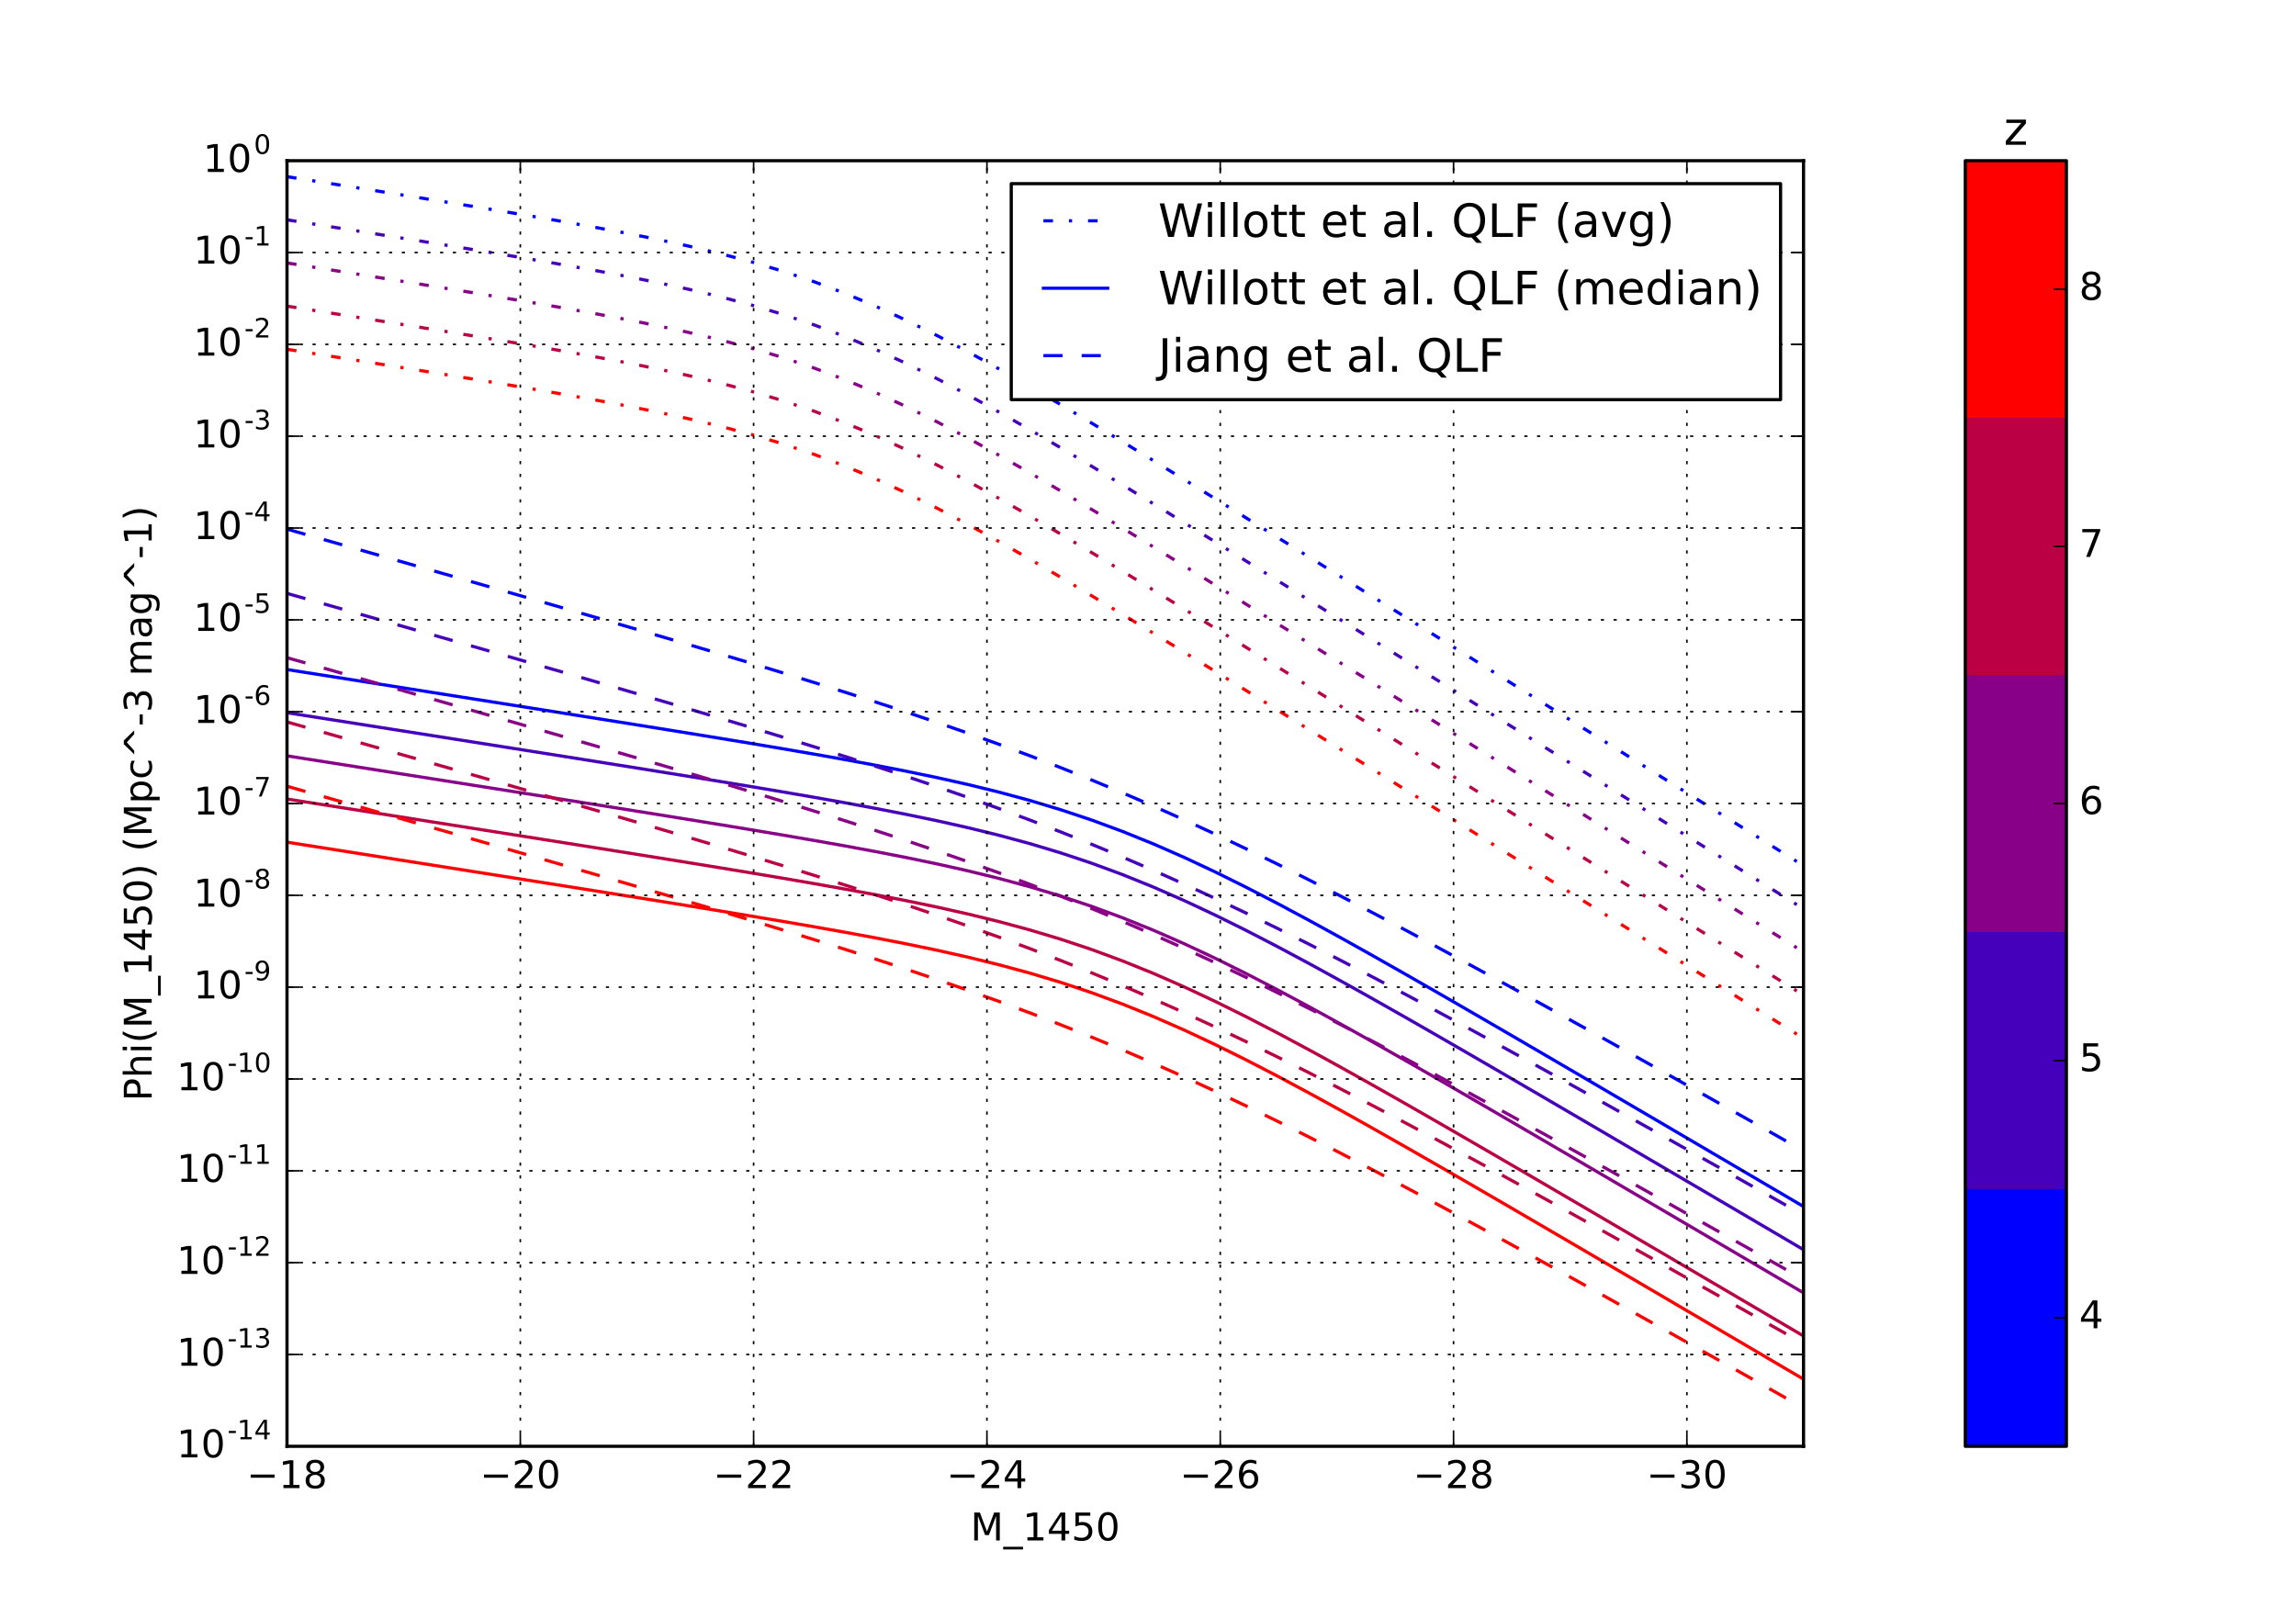 <?xml version="1.0" encoding="utf-8" standalone="no"?>
<!DOCTYPE svg PUBLIC "-//W3C//DTD SVG 1.1//EN"
  "http://www.w3.org/Graphics/SVG/1.1/DTD/svg11.dtd">
<!-- Created with matplotlib (http://matplotlib.org/) -->
<svg height="504pt" version="1.1" viewBox="0 0 720 504" width="720pt" xmlns="http://www.w3.org/2000/svg" xmlns:xlink="http://www.w3.org/1999/xlink">
 <defs>
  <style type="text/css">
*{stroke-linecap:butt;stroke-linejoin:round;stroke-miterlimit:100000;}
  </style>
 </defs>
 <g id="figure_1">
  <g id="patch_1">
   <path d="M 0 504 
L 720 504 
L 720 0 
L 0 0 
z
" style="fill:#ffffff;"/>
  </g>
  <g id="axes_1">
   <g id="patch_2">
    <path d="M 90 453.6 
L 565.568 453.6 
L 565.568 50.4 
L 90 50.4 
z
" style="fill:#ffffff;"/>
   </g>
   <g id="line2d_1">
    <path clip-path="url(#pfe2eb6eedc)" d="M 90 55.406 
L 99.705 56.943 
L 109.411 58.483 
L 119.116 60.029 
L 128.822 61.582 
L 138.527 63.146 
L 148.233 64.725 
L 157.938 66.326 
L 167.644 67.959 
L 177.349 69.636 
L 187.055 71.374 
L 196.76 73.198 
L 206.466 75.14 
L 216.171 77.24 
L 225.877 79.546 
L 235.582 82.114 
L 245.288 85 
L 254.993 88.252 
L 264.699 91.903 
L 274.404 95.963 
L 284.109 100.415 
L 293.815 105.22 
L 303.52 110.326 
L 313.226 115.677 
L 322.931 121.22 
L 332.637 126.907 
L 342.342 132.702 
L 352.048 138.575 
L 361.753 144.504 
L 371.459 150.473 
L 381.164 156.47 
L 390.87 162.487 
L 400.575 168.518 
L 410.281 174.558 
L 419.986 180.605 
L 429.692 186.657 
L 439.397 192.713 
L 449.103 198.77 
L 458.808 204.829 
L 468.513 210.89 
L 478.219 216.951 
L 487.924 223.012 
L 497.63 229.074 
L 507.335 235.137 
L 517.041 241.199 
L 526.746 247.262 
L 536.452 253.324 
L 546.157 259.387 
L 555.863 265.45 
L 565.568 271.513 
" style="fill:none;stroke:#0000ff;stroke-dasharray:3,5,1,5;stroke-dashoffset:0.0;"/>
   </g>
   <g id="line2d_2">
    <path clip-path="url(#pfe2eb6eedc)" d="M 90 209.99 
L 99.705 211.519 
L 109.411 213.048 
L 119.116 214.577 
L 128.822 216.107 
L 138.527 217.638 
L 148.233 219.17 
L 157.938 220.703 
L 167.644 222.238 
L 177.349 223.777 
L 187.055 225.319 
L 196.76 226.866 
L 206.466 228.421 
L 216.171 229.987 
L 225.877 231.567 
L 235.582 233.168 
L 245.288 234.797 
L 254.993 236.464 
L 264.699 238.184 
L 274.404 239.975 
L 284.109 241.861 
L 293.815 243.872 
L 303.52 246.045 
L 313.226 248.422 
L 322.931 251.046 
L 332.637 253.96 
L 342.342 257.197 
L 352.048 260.778 
L 361.753 264.704 
L 371.459 268.959 
L 381.164 273.511 
L 390.87 278.32 
L 400.575 283.341 
L 410.281 288.532 
L 419.986 293.855 
L 429.692 299.279 
L 439.397 304.778 
L 449.103 310.334 
L 458.808 315.93 
L 468.513 321.557 
L 478.219 327.205 
L 487.924 332.868 
L 497.63 338.543 
L 507.335 344.227 
L 517.041 349.916 
L 526.746 355.609 
L 536.452 361.305 
L 546.157 367.004 
L 555.863 372.703 
L 565.568 378.405 
" style="fill:none;stroke:#0000ff;stroke-linecap:square;"/>
   </g>
   <g id="line2d_3">
    <path clip-path="url(#pfe2eb6eedc)" d="M 90 165.95 
L 99.705 168.709 
L 109.411 171.469 
L 119.116 174.232 
L 128.822 176.998 
L 138.527 179.767 
L 148.233 182.542 
L 157.938 185.321 
L 167.644 188.108 
L 177.349 190.904 
L 187.055 193.711 
L 196.76 196.53 
L 206.466 199.367 
L 216.171 202.223 
L 225.877 205.105 
L 235.582 208.017 
L 245.288 210.965 
L 254.993 213.958 
L 264.699 217.004 
L 274.404 220.113 
L 284.109 223.296 
L 293.815 226.566 
L 303.52 229.935 
L 313.226 233.415 
L 322.931 237.019 
L 332.637 240.757 
L 342.342 244.638 
L 352.048 248.668 
L 361.753 252.848 
L 371.459 257.179 
L 381.164 261.654 
L 390.87 266.266 
L 400.575 271.004 
L 410.281 275.858 
L 419.986 280.815 
L 429.692 285.861 
L 439.397 290.984 
L 449.103 296.174 
L 458.808 301.419 
L 468.513 306.711 
L 478.219 312.042 
L 487.924 317.405 
L 497.63 322.794 
L 507.335 328.205 
L 517.041 333.633 
L 526.746 339.075 
L 536.452 344.529 
L 546.157 349.991 
L 555.863 355.462 
L 565.568 360.938 
" style="fill:none;stroke:#0000ff;stroke-dasharray:6,6;stroke-dashoffset:0.0;"/>
   </g>
   <g id="line2d_4">
    <path clip-path="url(#pfe2eb6eedc)" d="M 90 68.942 
L 99.705 70.479 
L 109.411 72.019 
L 119.116 73.565 
L 128.822 75.118 
L 138.527 76.682 
L 148.233 78.261 
L 157.938 79.862 
L 167.644 81.495 
L 177.349 83.172 
L 187.055 84.91 
L 196.76 86.734 
L 206.466 88.676 
L 216.171 90.776 
L 225.877 93.082 
L 235.582 95.65 
L 245.288 98.536 
L 254.993 101.788 
L 264.699 105.439 
L 274.404 109.499 
L 284.109 113.951 
L 293.815 118.756 
L 303.52 123.862 
L 313.226 129.213 
L 322.931 134.756 
L 332.637 140.443 
L 342.342 146.238 
L 352.048 152.111 
L 361.753 158.04 
L 371.459 164.009 
L 381.164 170.006 
L 390.87 176.023 
L 400.575 182.054 
L 410.281 188.094 
L 419.986 194.141 
L 429.692 200.193 
L 439.397 206.249 
L 449.103 212.306 
L 458.808 218.365 
L 468.513 224.426 
L 478.219 230.487 
L 487.924 236.548 
L 497.63 242.61 
L 507.335 248.673 
L 517.041 254.735 
L 526.746 260.798 
L 536.452 266.86 
L 546.157 272.923 
L 555.863 278.986 
L 565.568 285.049 
" style="fill:none;stroke:#4400bb;stroke-dasharray:3,5,1,5;stroke-dashoffset:0.0;"/>
   </g>
   <g id="line2d_5">
    <path clip-path="url(#pfe2eb6eedc)" d="M 90 223.526 
L 99.705 225.055 
L 109.411 226.584 
L 119.116 228.113 
L 128.822 229.643 
L 138.527 231.174 
L 148.233 232.706 
L 157.938 234.239 
L 167.644 235.774 
L 177.349 237.313 
L 187.055 238.855 
L 196.76 240.402 
L 206.466 241.957 
L 216.171 243.523 
L 225.877 245.103 
L 235.582 246.704 
L 245.288 248.333 
L 254.993 250 
L 264.699 251.72 
L 274.404 253.511 
L 284.109 255.397 
L 293.815 257.408 
L 303.52 259.581 
L 313.226 261.958 
L 322.931 264.582 
L 332.637 267.496 
L 342.342 270.733 
L 352.048 274.314 
L 361.753 278.24 
L 371.459 282.495 
L 381.164 287.047 
L 390.87 291.856 
L 400.575 296.877 
L 410.281 302.068 
L 419.986 307.391 
L 429.692 312.815 
L 439.397 318.314 
L 449.103 323.87 
L 458.808 329.466 
L 468.513 335.093 
L 478.219 340.741 
L 487.924 346.404 
L 497.63 352.079 
L 507.335 357.763 
L 517.041 363.452 
L 526.746 369.145 
L 536.452 374.841 
L 546.157 380.54 
L 555.863 386.239 
L 565.568 391.941 
" style="fill:none;stroke:#4400bb;stroke-linecap:square;"/>
   </g>
   <g id="line2d_6">
    <path clip-path="url(#pfe2eb6eedc)" d="M 90 186.11 
L 99.705 188.869 
L 109.411 191.629 
L 119.116 194.392 
L 128.822 197.158 
L 138.527 199.927 
L 148.233 202.702 
L 157.938 205.481 
L 167.644 208.268 
L 177.349 211.064 
L 187.055 213.871 
L 196.76 216.69 
L 206.466 219.527 
L 216.171 222.383 
L 225.877 225.265 
L 235.582 228.177 
L 245.288 231.125 
L 254.993 234.118 
L 264.699 237.164 
L 274.404 240.273 
L 284.109 243.456 
L 293.815 246.726 
L 303.52 250.095 
L 313.226 253.575 
L 322.931 257.179 
L 332.637 260.917 
L 342.342 264.798 
L 352.048 268.828 
L 361.753 273.008 
L 371.459 277.339 
L 381.164 281.814 
L 390.87 286.426 
L 400.575 291.164 
L 410.281 296.018 
L 419.986 300.975 
L 429.692 306.021 
L 439.397 311.144 
L 449.103 316.334 
L 458.808 321.579 
L 468.513 326.871 
L 478.219 332.202 
L 487.924 337.565 
L 497.63 342.954 
L 507.335 348.365 
L 517.041 353.793 
L 526.746 359.235 
L 536.452 364.689 
L 546.157 370.151 
L 555.863 375.622 
L 565.568 381.098 
" style="fill:none;stroke:#4400bb;stroke-dasharray:6,6;stroke-dashoffset:0.0;"/>
   </g>
   <g id="line2d_7">
    <path clip-path="url(#pfe2eb6eedc)" d="M 90 82.478 
L 99.705 84.015 
L 109.411 85.555 
L 119.116 87.101 
L 128.822 88.654 
L 138.527 90.218 
L 148.233 91.797 
L 157.938 93.398 
L 167.644 95.031 
L 177.349 96.708 
L 187.055 98.446 
L 196.76 100.27 
L 206.466 102.212 
L 216.171 104.312 
L 225.877 106.618 
L 235.582 109.186 
L 245.288 112.072 
L 254.993 115.324 
L 264.699 118.975 
L 274.404 123.035 
L 284.109 127.487 
L 293.815 132.292 
L 303.52 137.398 
L 313.226 142.749 
L 322.931 148.292 
L 332.637 153.979 
L 342.342 159.774 
L 352.048 165.647 
L 361.753 171.576 
L 371.459 177.545 
L 381.164 183.542 
L 390.87 189.559 
L 400.575 195.59 
L 410.281 201.63 
L 419.986 207.677 
L 429.692 213.729 
L 439.397 219.785 
L 449.103 225.842 
L 458.808 231.901 
L 468.513 237.962 
L 478.219 244.023 
L 487.924 250.084 
L 497.63 256.146 
L 507.335 262.209 
L 517.041 268.271 
L 526.746 274.334 
L 536.452 280.396 
L 546.157 286.459 
L 555.863 292.522 
L 565.568 298.585 
" style="fill:none;stroke:#880088;stroke-dasharray:3,5,1,5;stroke-dashoffset:0.0;"/>
   </g>
   <g id="line2d_8">
    <path clip-path="url(#pfe2eb6eedc)" d="M 90 237.062 
L 99.705 238.591 
L 109.411 240.12 
L 119.116 241.649 
L 128.822 243.179 
L 138.527 244.71 
L 148.233 246.242 
L 157.938 247.775 
L 167.644 249.31 
L 177.349 250.849 
L 187.055 252.391 
L 196.76 253.938 
L 206.466 255.493 
L 216.171 257.059 
L 225.877 258.639 
L 235.582 260.24 
L 245.288 261.869 
L 254.993 263.536 
L 264.699 265.256 
L 274.404 267.047 
L 284.109 268.933 
L 293.815 270.944 
L 303.52 273.117 
L 313.226 275.494 
L 322.931 278.118 
L 332.637 281.032 
L 342.342 284.269 
L 352.048 287.85 
L 361.753 291.776 
L 371.459 296.031 
L 381.164 300.583 
L 390.87 305.392 
L 400.575 310.413 
L 410.281 315.604 
L 419.986 320.927 
L 429.692 326.351 
L 439.397 331.85 
L 449.103 337.406 
L 458.808 343.002 
L 468.513 348.629 
L 478.219 354.277 
L 487.924 359.94 
L 497.63 365.615 
L 507.335 371.299 
L 517.041 376.988 
L 526.746 382.681 
L 536.452 388.377 
L 546.157 394.076 
L 555.863 399.775 
L 565.568 405.477 
" style="fill:none;stroke:#880088;stroke-linecap:square;"/>
   </g>
   <g id="line2d_9">
    <path clip-path="url(#pfe2eb6eedc)" d="M 90 206.27 
L 99.705 209.029 
L 109.411 211.789 
L 119.116 214.552 
L 128.822 217.318 
L 138.527 220.087 
L 148.233 222.862 
L 157.938 225.641 
L 167.644 228.428 
L 177.349 231.224 
L 187.055 234.031 
L 196.76 236.85 
L 206.466 239.687 
L 216.171 242.543 
L 225.877 245.425 
L 235.582 248.337 
L 245.288 251.285 
L 254.993 254.278 
L 264.699 257.324 
L 274.404 260.433 
L 284.109 263.616 
L 293.815 266.886 
L 303.52 270.255 
L 313.226 273.735 
L 322.931 277.339 
L 332.637 281.077 
L 342.342 284.958 
L 352.048 288.988 
L 361.753 293.168 
L 371.459 297.499 
L 381.164 301.974 
L 390.87 306.586 
L 400.575 311.324 
L 410.281 316.178 
L 419.986 321.135 
L 429.692 326.181 
L 439.397 331.304 
L 449.103 336.494 
L 458.808 341.739 
L 468.513 347.031 
L 478.219 352.362 
L 487.924 357.725 
L 497.63 363.114 
L 507.335 368.525 
L 517.041 373.953 
L 526.746 379.395 
L 536.452 384.849 
L 546.157 390.311 
L 555.863 395.782 
L 565.568 401.258 
" style="fill:none;stroke:#880088;stroke-dasharray:6,6;stroke-dashoffset:0.0;"/>
   </g>
   <g id="line2d_10">
    <path clip-path="url(#pfe2eb6eedc)" d="M 90 96.014 
L 99.705 97.551 
L 109.411 99.091 
L 119.116 100.637 
L 128.822 102.19 
L 138.527 103.754 
L 148.233 105.333 
L 157.938 106.934 
L 167.644 108.567 
L 177.349 110.244 
L 187.055 111.982 
L 196.76 113.806 
L 206.466 115.748 
L 216.171 117.848 
L 225.877 120.154 
L 235.582 122.722 
L 245.288 125.608 
L 254.993 128.86 
L 264.699 132.511 
L 274.404 136.571 
L 284.109 141.023 
L 293.815 145.828 
L 303.52 150.934 
L 313.226 156.285 
L 322.931 161.828 
L 332.637 167.515 
L 342.342 173.31 
L 352.048 179.183 
L 361.753 185.112 
L 371.459 191.081 
L 381.164 197.078 
L 390.87 203.095 
L 400.575 209.126 
L 410.281 215.166 
L 419.986 221.213 
L 429.692 227.265 
L 439.397 233.321 
L 449.103 239.378 
L 458.808 245.437 
L 468.513 251.498 
L 478.219 257.559 
L 487.924 263.62 
L 497.63 269.682 
L 507.335 275.745 
L 517.041 281.807 
L 526.746 287.87 
L 536.452 293.932 
L 546.157 299.995 
L 555.863 306.058 
L 565.568 312.121 
" style="fill:none;stroke:#bb0044;stroke-dasharray:3,5,1,5;stroke-dashoffset:0.0;"/>
   </g>
   <g id="line2d_11">
    <path clip-path="url(#pfe2eb6eedc)" d="M 90 250.598 
L 99.705 252.127 
L 109.411 253.656 
L 119.116 255.185 
L 128.822 256.715 
L 138.527 258.246 
L 148.233 259.778 
L 157.938 261.311 
L 167.644 262.846 
L 177.349 264.385 
L 187.055 265.927 
L 196.76 267.474 
L 206.466 269.029 
L 216.171 270.595 
L 225.877 272.175 
L 235.582 273.776 
L 245.288 275.405 
L 254.993 277.072 
L 264.699 278.792 
L 274.404 280.583 
L 284.109 282.469 
L 293.815 284.48 
L 303.52 286.653 
L 313.226 289.03 
L 322.931 291.654 
L 332.637 294.568 
L 342.342 297.805 
L 352.048 301.386 
L 361.753 305.312 
L 371.459 309.567 
L 381.164 314.119 
L 390.87 318.928 
L 400.575 323.949 
L 410.281 329.14 
L 419.986 334.463 
L 429.692 339.887 
L 439.397 345.386 
L 449.103 350.942 
L 458.808 356.538 
L 468.513 362.165 
L 478.219 367.813 
L 487.924 373.476 
L 497.63 379.151 
L 507.335 384.835 
L 517.041 390.524 
L 526.746 396.217 
L 536.452 401.913 
L 546.157 407.612 
L 555.863 413.311 
L 565.568 419.013 
" style="fill:none;stroke:#bb0044;stroke-linecap:square;"/>
   </g>
   <g id="line2d_12">
    <path clip-path="url(#pfe2eb6eedc)" d="M 90 226.43 
L 99.705 229.189 
L 109.411 231.949 
L 119.116 234.712 
L 128.822 237.478 
L 138.527 240.247 
L 148.233 243.022 
L 157.938 245.801 
L 167.644 248.588 
L 177.349 251.384 
L 187.055 254.191 
L 196.76 257.01 
L 206.466 259.847 
L 216.171 262.703 
L 225.877 265.585 
L 235.582 268.497 
L 245.288 271.445 
L 254.993 274.438 
L 264.699 277.484 
L 274.404 280.593 
L 284.109 283.776 
L 293.815 287.046 
L 303.52 290.415 
L 313.226 293.895 
L 322.931 297.499 
L 332.637 301.237 
L 342.342 305.118 
L 352.048 309.148 
L 361.753 313.328 
L 371.459 317.659 
L 381.164 322.134 
L 390.87 326.746 
L 400.575 331.484 
L 410.281 336.338 
L 419.986 341.295 
L 429.692 346.341 
L 439.397 351.464 
L 449.103 356.654 
L 458.808 361.899 
L 468.513 367.191 
L 478.219 372.522 
L 487.924 377.885 
L 497.63 383.274 
L 507.335 388.685 
L 517.041 394.113 
L 526.746 399.555 
L 536.452 405.009 
L 546.157 410.471 
L 555.863 415.942 
L 565.568 421.418 
" style="fill:none;stroke:#bb0044;stroke-dasharray:6,6;stroke-dashoffset:0.0;"/>
   </g>
   <g id="line2d_13">
    <path clip-path="url(#pfe2eb6eedc)" d="M 90 109.55 
L 99.705 111.087 
L 109.411 112.627 
L 119.116 114.173 
L 128.822 115.726 
L 138.527 117.29 
L 148.233 118.869 
L 157.938 120.47 
L 167.644 122.103 
L 177.349 123.78 
L 187.055 125.518 
L 196.76 127.342 
L 206.466 129.284 
L 216.171 131.384 
L 225.877 133.69 
L 235.582 136.258 
L 245.288 139.144 
L 254.993 142.396 
L 264.699 146.047 
L 274.404 150.107 
L 284.109 154.559 
L 293.815 159.364 
L 303.52 164.47 
L 313.226 169.821 
L 322.931 175.364 
L 332.637 181.051 
L 342.342 186.846 
L 352.048 192.719 
L 361.753 198.648 
L 371.459 204.617 
L 381.164 210.614 
L 390.87 216.631 
L 400.575 222.662 
L 410.281 228.702 
L 419.986 234.749 
L 429.692 240.801 
L 439.397 246.857 
L 449.103 252.914 
L 458.808 258.973 
L 468.513 265.034 
L 478.219 271.095 
L 487.924 277.156 
L 497.63 283.218 
L 507.335 289.281 
L 517.041 295.343 
L 526.746 301.406 
L 536.452 307.468 
L 546.157 313.531 
L 555.863 319.594 
L 565.568 325.657 
" style="fill:none;stroke:#ff0000;stroke-dasharray:3,5,1,5;stroke-dashoffset:0.0;"/>
   </g>
   <g id="line2d_14">
    <path clip-path="url(#pfe2eb6eedc)" d="M 90 264.134 
L 99.705 265.663 
L 109.411 267.192 
L 119.116 268.721 
L 128.822 270.251 
L 138.527 271.782 
L 148.233 273.314 
L 157.938 274.847 
L 167.644 276.382 
L 177.349 277.921 
L 187.055 279.463 
L 196.76 281.01 
L 206.466 282.565 
L 216.171 284.131 
L 225.877 285.711 
L 235.582 287.312 
L 245.288 288.941 
L 254.993 290.608 
L 264.699 292.328 
L 274.404 294.119 
L 284.109 296.005 
L 293.815 298.016 
L 303.52 300.189 
L 313.226 302.566 
L 322.931 305.19 
L 332.637 308.104 
L 342.342 311.341 
L 352.048 314.922 
L 361.753 318.848 
L 371.459 323.103 
L 381.164 327.655 
L 390.87 332.464 
L 400.575 337.485 
L 410.281 342.676 
L 419.986 347.999 
L 429.692 353.423 
L 439.397 358.922 
L 449.103 364.478 
L 458.808 370.074 
L 468.513 375.701 
L 478.219 381.349 
L 487.924 387.012 
L 497.63 392.687 
L 507.335 398.371 
L 517.041 404.06 
L 526.746 409.753 
L 536.452 415.449 
L 546.157 421.148 
L 555.863 426.847 
L 565.568 432.549 
" style="fill:none;stroke:#ff0000;stroke-linecap:square;"/>
   </g>
   <g id="line2d_15">
    <path clip-path="url(#pfe2eb6eedc)" d="M 90 246.59 
L 99.705 249.349 
L 109.411 252.109 
L 119.116 254.872 
L 128.822 257.638 
L 138.527 260.407 
L 148.233 263.182 
L 157.938 265.961 
L 167.644 268.748 
L 177.349 271.544 
L 187.055 274.351 
L 196.76 277.17 
L 206.466 280.007 
L 216.171 282.863 
L 225.877 285.745 
L 235.582 288.657 
L 245.288 291.605 
L 254.993 294.598 
L 264.699 297.644 
L 274.404 300.753 
L 284.109 303.936 
L 293.815 307.206 
L 303.52 310.575 
L 313.226 314.055 
L 322.931 317.659 
L 332.637 321.397 
L 342.342 325.278 
L 352.048 329.308 
L 361.753 333.488 
L 371.459 337.819 
L 381.164 342.294 
L 390.87 346.906 
L 400.575 351.644 
L 410.281 356.498 
L 419.986 361.455 
L 429.692 366.501 
L 439.397 371.624 
L 449.103 376.814 
L 458.808 382.059 
L 468.513 387.351 
L 478.219 392.682 
L 487.924 398.045 
L 497.63 403.434 
L 507.335 408.845 
L 517.041 414.273 
L 526.746 419.715 
L 536.452 425.169 
L 546.157 430.631 
L 555.863 436.102 
L 565.568 441.578 
" style="fill:none;stroke:#ff0000;stroke-dasharray:6,6;stroke-dashoffset:0.0;"/>
   </g>
   <g id="patch_3">
    <path d="M 90 453.6 
L 565.568 453.6 
" style="fill:none;stroke:#000000;stroke-linecap:square;stroke-linejoin:miter;"/>
   </g>
   <g id="patch_4">
    <path d="M 90 453.6 
L 90 50.4 
" style="fill:none;stroke:#000000;stroke-linecap:square;stroke-linejoin:miter;"/>
   </g>
   <g id="patch_5">
    <path d="M 90 50.4 
L 565.568 50.4 
" style="fill:none;stroke:#000000;stroke-linecap:square;stroke-linejoin:miter;"/>
   </g>
   <g id="patch_6">
    <path d="M 565.568 453.6 
L 565.568 50.4 
" style="fill:none;stroke:#000000;stroke-linecap:square;stroke-linejoin:miter;"/>
   </g>
   <g id="matplotlib.axis_1">
    <g id="xtick_1">
     <g id="line2d_16">
      <path clip-path="url(#pfe2eb6eedc)" d="M 528.986 453.6 
L 528.986 50.4 
" style="fill:none;stroke:#000000;stroke-dasharray:1,3;stroke-dashoffset:0.0;stroke-width:0.5;"/>
     </g>
     <g id="line2d_17">
      <defs>
       <path d="M 0 0 
L 0 -4 
" id="m6e1fc3257f" style="stroke:#000000;stroke-width:0.5;"/>
      </defs>
      <g>
       <use style="stroke:#000000;stroke-width:0.5;" x="528.986" xlink:href="#m6e1fc3257f" y="453.6"/>
      </g>
     </g>
     <g id="line2d_18">
      <defs>
       <path d="M 0 0 
L 0 4 
" id="m74f929b975" style="stroke:#000000;stroke-width:0.5;"/>
      </defs>
      <g>
       <use style="stroke:#000000;stroke-width:0.5;" x="528.986" xlink:href="#m74f929b975" y="50.4"/>
      </g>
     </g>
     <g id="text_1">
      <!-- −30 -->
      <defs>
       <path d="M 31.781 66.406 
Q 24.172 66.406 20.328 58.906 
Q 16.5 51.422 16.5 36.375 
Q 16.5 21.391 20.328 13.891 
Q 24.172 6.391 31.781 6.391 
Q 39.453 6.391 43.281 13.891 
Q 47.125 21.391 47.125 36.375 
Q 47.125 51.422 43.281 58.906 
Q 39.453 66.406 31.781 66.406 
M 31.781 74.219 
Q 44.047 74.219 50.516 64.516 
Q 56.984 54.828 56.984 36.375 
Q 56.984 17.969 50.516 8.266 
Q 44.047 -1.422 31.781 -1.422 
Q 19.531 -1.422 13.062 8.266 
Q 6.594 17.969 6.594 36.375 
Q 6.594 54.828 13.062 64.516 
Q 19.531 74.219 31.781 74.219 
" id="BitstreamVeraSans-Roman-30"/>
       <path d="M 40.578 39.312 
Q 47.656 37.797 51.625 33 
Q 55.609 28.219 55.609 21.188 
Q 55.609 10.406 48.188 4.484 
Q 40.766 -1.422 27.094 -1.422 
Q 22.516 -1.422 17.656 -0.516 
Q 12.797 0.391 7.625 2.203 
L 7.625 11.719 
Q 11.719 9.328 16.594 8.109 
Q 21.484 6.891 26.812 6.891 
Q 36.078 6.891 40.938 10.547 
Q 45.797 14.203 45.797 21.188 
Q 45.797 27.641 41.281 31.266 
Q 36.766 34.906 28.719 34.906 
L 20.219 34.906 
L 20.219 43.016 
L 29.109 43.016 
Q 36.375 43.016 40.234 45.922 
Q 44.094 48.828 44.094 54.297 
Q 44.094 59.906 40.109 62.906 
Q 36.141 65.922 28.719 65.922 
Q 24.656 65.922 20.016 65.031 
Q 15.375 64.156 9.812 62.312 
L 9.812 71.094 
Q 15.438 72.656 20.344 73.438 
Q 25.25 74.219 29.594 74.219 
Q 40.828 74.219 47.359 69.109 
Q 53.906 64.016 53.906 55.328 
Q 53.906 49.266 50.438 45.094 
Q 46.969 40.922 40.578 39.312 
" id="BitstreamVeraSans-Roman-33"/>
       <path d="M 10.594 35.5 
L 73.188 35.5 
L 73.188 27.203 
L 10.594 27.203 
z
" id="BitstreamVeraSans-Roman-2212"/>
      </defs>
      <g transform="translate(516.323 466.718)scale(0.12 -0.12)">
       <use xlink:href="#BitstreamVeraSans-Roman-2212"/>
       <use x="83.789" xlink:href="#BitstreamVeraSans-Roman-33"/>
       <use x="147.412" xlink:href="#BitstreamVeraSans-Roman-30"/>
      </g>
     </g>
    </g>
    <g id="xtick_2">
     <g id="line2d_19">
      <path clip-path="url(#pfe2eb6eedc)" d="M 455.822 453.6 
L 455.822 50.4 
" style="fill:none;stroke:#000000;stroke-dasharray:1,3;stroke-dashoffset:0.0;stroke-width:0.5;"/>
     </g>
     <g id="line2d_20">
      <g>
       <use style="stroke:#000000;stroke-width:0.5;" x="455.822" xlink:href="#m6e1fc3257f" y="453.6"/>
      </g>
     </g>
     <g id="line2d_21">
      <g>
       <use style="stroke:#000000;stroke-width:0.5;" x="455.822" xlink:href="#m74f929b975" y="50.4"/>
      </g>
     </g>
     <g id="text_2">
      <!-- −28 -->
      <defs>
       <path d="M 31.781 34.625 
Q 24.75 34.625 20.719 30.859 
Q 16.703 27.094 16.703 20.516 
Q 16.703 13.922 20.719 10.156 
Q 24.75 6.391 31.781 6.391 
Q 38.812 6.391 42.859 10.172 
Q 46.922 13.969 46.922 20.516 
Q 46.922 27.094 42.891 30.859 
Q 38.875 34.625 31.781 34.625 
M 21.922 38.812 
Q 15.578 40.375 12.031 44.719 
Q 8.5 49.078 8.5 55.328 
Q 8.5 64.062 14.719 69.141 
Q 20.953 74.219 31.781 74.219 
Q 42.672 74.219 48.875 69.141 
Q 55.078 64.062 55.078 55.328 
Q 55.078 49.078 51.531 44.719 
Q 48 40.375 41.703 38.812 
Q 48.828 37.156 52.797 32.312 
Q 56.781 27.484 56.781 20.516 
Q 56.781 9.906 50.312 4.234 
Q 43.844 -1.422 31.781 -1.422 
Q 19.734 -1.422 13.25 4.234 
Q 6.781 9.906 6.781 20.516 
Q 6.781 27.484 10.781 32.312 
Q 14.797 37.156 21.922 38.812 
M 18.312 54.391 
Q 18.312 48.734 21.844 45.562 
Q 25.391 42.391 31.781 42.391 
Q 38.141 42.391 41.719 45.562 
Q 45.312 48.734 45.312 54.391 
Q 45.312 60.062 41.719 63.234 
Q 38.141 66.406 31.781 66.406 
Q 25.391 66.406 21.844 63.234 
Q 18.312 60.062 18.312 54.391 
" id="BitstreamVeraSans-Roman-38"/>
       <path d="M 19.188 8.297 
L 53.609 8.297 
L 53.609 0 
L 7.328 0 
L 7.328 8.297 
Q 12.938 14.109 22.625 23.891 
Q 32.328 33.688 34.812 36.531 
Q 39.547 41.844 41.422 45.531 
Q 43.312 49.219 43.312 52.781 
Q 43.312 58.594 39.234 62.25 
Q 35.156 65.922 28.609 65.922 
Q 23.969 65.922 18.812 64.312 
Q 13.672 62.703 7.812 59.422 
L 7.812 69.391 
Q 13.766 71.781 18.938 73 
Q 24.125 74.219 28.422 74.219 
Q 39.75 74.219 46.484 68.547 
Q 53.219 62.891 53.219 53.422 
Q 53.219 48.922 51.531 44.891 
Q 49.859 40.875 45.406 35.406 
Q 44.188 33.984 37.641 27.219 
Q 31.109 20.453 19.188 8.297 
" id="BitstreamVeraSans-Roman-32"/>
      </defs>
      <g transform="translate(443.159 466.718)scale(0.12 -0.12)">
       <use xlink:href="#BitstreamVeraSans-Roman-2212"/>
       <use x="83.789" xlink:href="#BitstreamVeraSans-Roman-32"/>
       <use x="147.412" xlink:href="#BitstreamVeraSans-Roman-38"/>
      </g>
     </g>
    </g>
    <g id="xtick_3">
     <g id="line2d_22">
      <path clip-path="url(#pfe2eb6eedc)" d="M 382.657 453.6 
L 382.657 50.4 
" style="fill:none;stroke:#000000;stroke-dasharray:1,3;stroke-dashoffset:0.0;stroke-width:0.5;"/>
     </g>
     <g id="line2d_23">
      <g>
       <use style="stroke:#000000;stroke-width:0.5;" x="382.657" xlink:href="#m6e1fc3257f" y="453.6"/>
      </g>
     </g>
     <g id="line2d_24">
      <g>
       <use style="stroke:#000000;stroke-width:0.5;" x="382.657" xlink:href="#m74f929b975" y="50.4"/>
      </g>
     </g>
     <g id="text_3">
      <!-- −26 -->
      <defs>
       <path d="M 33.016 40.375 
Q 26.375 40.375 22.484 35.828 
Q 18.609 31.297 18.609 23.391 
Q 18.609 15.531 22.484 10.953 
Q 26.375 6.391 33.016 6.391 
Q 39.656 6.391 43.531 10.953 
Q 47.406 15.531 47.406 23.391 
Q 47.406 31.297 43.531 35.828 
Q 39.656 40.375 33.016 40.375 
M 52.594 71.297 
L 52.594 62.312 
Q 48.875 64.062 45.094 64.984 
Q 41.312 65.922 37.594 65.922 
Q 27.828 65.922 22.672 59.328 
Q 17.531 52.734 16.797 39.406 
Q 19.672 43.656 24.016 45.922 
Q 28.375 48.188 33.594 48.188 
Q 44.578 48.188 50.953 41.516 
Q 57.328 34.859 57.328 23.391 
Q 57.328 12.156 50.688 5.359 
Q 44.047 -1.422 33.016 -1.422 
Q 20.359 -1.422 13.672 8.266 
Q 6.984 17.969 6.984 36.375 
Q 6.984 53.656 15.188 63.938 
Q 23.391 74.219 37.203 74.219 
Q 40.922 74.219 44.703 73.484 
Q 48.484 72.75 52.594 71.297 
" id="BitstreamVeraSans-Roman-36"/>
      </defs>
      <g transform="translate(369.995 466.718)scale(0.12 -0.12)">
       <use xlink:href="#BitstreamVeraSans-Roman-2212"/>
       <use x="83.789" xlink:href="#BitstreamVeraSans-Roman-32"/>
       <use x="147.412" xlink:href="#BitstreamVeraSans-Roman-36"/>
      </g>
     </g>
    </g>
    <g id="xtick_4">
     <g id="line2d_25">
      <path clip-path="url(#pfe2eb6eedc)" d="M 309.493 453.6 
L 309.493 50.4 
" style="fill:none;stroke:#000000;stroke-dasharray:1,3;stroke-dashoffset:0.0;stroke-width:0.5;"/>
     </g>
     <g id="line2d_26">
      <g>
       <use style="stroke:#000000;stroke-width:0.5;" x="309.493" xlink:href="#m6e1fc3257f" y="453.6"/>
      </g>
     </g>
     <g id="line2d_27">
      <g>
       <use style="stroke:#000000;stroke-width:0.5;" x="309.493" xlink:href="#m74f929b975" y="50.4"/>
      </g>
     </g>
     <g id="text_4">
      <!-- −24 -->
      <defs>
       <path d="M 37.797 64.312 
L 12.891 25.391 
L 37.797 25.391 
z
M 35.203 72.906 
L 47.609 72.906 
L 47.609 25.391 
L 58.016 25.391 
L 58.016 17.188 
L 47.609 17.188 
L 47.609 0 
L 37.797 0 
L 37.797 17.188 
L 4.891 17.188 
L 4.891 26.703 
z
" id="BitstreamVeraSans-Roman-34"/>
      </defs>
      <g transform="translate(296.83 466.718)scale(0.12 -0.12)">
       <use xlink:href="#BitstreamVeraSans-Roman-2212"/>
       <use x="83.789" xlink:href="#BitstreamVeraSans-Roman-32"/>
       <use x="147.412" xlink:href="#BitstreamVeraSans-Roman-34"/>
      </g>
     </g>
    </g>
    <g id="xtick_5">
     <g id="line2d_28">
      <path clip-path="url(#pfe2eb6eedc)" d="M 236.329 453.6 
L 236.329 50.4 
" style="fill:none;stroke:#000000;stroke-dasharray:1,3;stroke-dashoffset:0.0;stroke-width:0.5;"/>
     </g>
     <g id="line2d_29">
      <g>
       <use style="stroke:#000000;stroke-width:0.5;" x="236.329" xlink:href="#m6e1fc3257f" y="453.6"/>
      </g>
     </g>
     <g id="line2d_30">
      <g>
       <use style="stroke:#000000;stroke-width:0.5;" x="236.329" xlink:href="#m74f929b975" y="50.4"/>
      </g>
     </g>
     <g id="text_5">
      <!-- −22 -->
      <g transform="translate(223.666 466.718)scale(0.12 -0.12)">
       <use xlink:href="#BitstreamVeraSans-Roman-2212"/>
       <use x="83.789" xlink:href="#BitstreamVeraSans-Roman-32"/>
       <use x="147.412" xlink:href="#BitstreamVeraSans-Roman-32"/>
      </g>
     </g>
    </g>
    <g id="xtick_6">
     <g id="line2d_31">
      <path clip-path="url(#pfe2eb6eedc)" d="M 163.164 453.6 
L 163.164 50.4 
" style="fill:none;stroke:#000000;stroke-dasharray:1,3;stroke-dashoffset:0.0;stroke-width:0.5;"/>
     </g>
     <g id="line2d_32">
      <g>
       <use style="stroke:#000000;stroke-width:0.5;" x="163.164" xlink:href="#m6e1fc3257f" y="453.6"/>
      </g>
     </g>
     <g id="line2d_33">
      <g>
       <use style="stroke:#000000;stroke-width:0.5;" x="163.164" xlink:href="#m74f929b975" y="50.4"/>
      </g>
     </g>
     <g id="text_6">
      <!-- −20 -->
      <g transform="translate(150.502 466.718)scale(0.12 -0.12)">
       <use xlink:href="#BitstreamVeraSans-Roman-2212"/>
       <use x="83.789" xlink:href="#BitstreamVeraSans-Roman-32"/>
       <use x="147.412" xlink:href="#BitstreamVeraSans-Roman-30"/>
      </g>
     </g>
    </g>
    <g id="xtick_7">
     <g id="line2d_34">
      <path clip-path="url(#pfe2eb6eedc)" d="M 90 453.6 
L 90 50.4 
" style="fill:none;stroke:#000000;stroke-dasharray:1,3;stroke-dashoffset:0.0;stroke-width:0.5;"/>
     </g>
     <g id="line2d_35">
      <g>
       <use style="stroke:#000000;stroke-width:0.5;" x="90.0" xlink:href="#m6e1fc3257f" y="453.6"/>
      </g>
     </g>
     <g id="line2d_36">
      <g>
       <use style="stroke:#000000;stroke-width:0.5;" x="90.0" xlink:href="#m74f929b975" y="50.4"/>
      </g>
     </g>
     <g id="text_7">
      <!-- −18 -->
      <defs>
       <path d="M 12.406 8.297 
L 28.516 8.297 
L 28.516 63.922 
L 10.984 60.406 
L 10.984 69.391 
L 28.422 72.906 
L 38.281 72.906 
L 38.281 8.297 
L 54.391 8.297 
L 54.391 0 
L 12.406 0 
z
" id="BitstreamVeraSans-Roman-31"/>
      </defs>
      <g transform="translate(77.337 466.718)scale(0.12 -0.12)">
       <use xlink:href="#BitstreamVeraSans-Roman-2212"/>
       <use x="83.789" xlink:href="#BitstreamVeraSans-Roman-31"/>
       <use x="147.412" xlink:href="#BitstreamVeraSans-Roman-38"/>
      </g>
     </g>
    </g>
    <g id="text_8">
     <!-- M_1450 -->
     <defs>
      <path d="M 10.797 72.906 
L 49.516 72.906 
L 49.516 64.594 
L 19.828 64.594 
L 19.828 46.734 
Q 21.969 47.469 24.109 47.828 
Q 26.266 48.188 28.422 48.188 
Q 40.625 48.188 47.75 41.5 
Q 54.891 34.812 54.891 23.391 
Q 54.891 11.625 47.562 5.094 
Q 40.234 -1.422 26.906 -1.422 
Q 22.312 -1.422 17.547 -0.641 
Q 12.797 0.141 7.719 1.703 
L 7.719 11.625 
Q 12.109 9.234 16.797 8.062 
Q 21.484 6.891 26.703 6.891 
Q 35.156 6.891 40.078 11.328 
Q 45.016 15.766 45.016 23.391 
Q 45.016 31 40.078 35.438 
Q 35.156 39.891 26.703 39.891 
Q 22.75 39.891 18.812 39.016 
Q 14.891 38.141 10.797 36.281 
z
" id="BitstreamVeraSans-Roman-35"/>
      <path d="M 9.812 72.906 
L 24.516 72.906 
L 43.109 23.297 
L 61.812 72.906 
L 76.516 72.906 
L 76.516 0 
L 66.891 0 
L 66.891 64.016 
L 48.094 14.016 
L 38.188 14.016 
L 19.391 64.016 
L 19.391 0 
L 9.812 0 
z
" id="BitstreamVeraSans-Roman-4d"/>
      <path d="M 50.984 -16.609 
L 50.984 -23.578 
L -0.984 -23.578 
L -0.984 -16.609 
z
" id="BitstreamVeraSans-Roman-5f"/>
     </defs>
     <g transform="translate(304.337 483.12)scale(0.12 -0.12)">
      <use xlink:href="#BitstreamVeraSans-Roman-4d"/>
      <use x="86.279" xlink:href="#BitstreamVeraSans-Roman-5f"/>
      <use x="136.279" xlink:href="#BitstreamVeraSans-Roman-31"/>
      <use x="199.902" xlink:href="#BitstreamVeraSans-Roman-34"/>
      <use x="263.525" xlink:href="#BitstreamVeraSans-Roman-35"/>
      <use x="327.148" xlink:href="#BitstreamVeraSans-Roman-30"/>
     </g>
    </g>
   </g>
   <g id="matplotlib.axis_2">
    <g id="ytick_1">
     <g id="line2d_37">
      <path clip-path="url(#pfe2eb6eedc)" d="M 90 453.6 
L 565.568 453.6 
" style="fill:none;stroke:#000000;stroke-dasharray:1,3;stroke-dashoffset:0.0;stroke-width:0.5;"/>
     </g>
     <g id="line2d_38">
      <defs>
       <path d="M 0 0 
L 4 0 
" id="m17b90b23c1" style="stroke:#000000;stroke-width:0.5;"/>
      </defs>
      <g>
       <use style="stroke:#000000;stroke-width:0.5;" x="90.0" xlink:href="#m17b90b23c1" y="453.6"/>
      </g>
     </g>
     <g id="line2d_39">
      <defs>
       <path d="M 0 0 
L -4 0 
" id="m920f7de52d" style="stroke:#000000;stroke-width:0.5;"/>
      </defs>
      <g>
       <use style="stroke:#000000;stroke-width:0.5;" x="565.568" xlink:href="#m920f7de52d" y="453.6"/>
      </g>
     </g>
     <g id="text_9">
      <!-- $\mathdefault{10^{-14}}$ -->
      <defs>
       <path d="M 4.891 31.391 
L 31.203 31.391 
L 31.203 23.391 
L 4.891 23.391 
z
" id="BitstreamVeraSans-Roman-2d"/>
      </defs>
      <g transform="translate(55.4 457.164)scale(0.12 -0.12)">
       <use transform="translate(0.0 0.716)" xlink:href="#BitstreamVeraSans-Roman-31"/>
       <use transform="translate(63.623 0.716)" xlink:href="#BitstreamVeraSans-Roman-30"/>
       <use transform="translate(132.759 47.966)scale(0.7)" xlink:href="#BitstreamVeraSans-Roman-2d"/>
       <use transform="translate(158.017 47.966)scale(0.7)" xlink:href="#BitstreamVeraSans-Roman-31"/>
       <use transform="translate(202.554 47.966)scale(0.7)" xlink:href="#BitstreamVeraSans-Roman-34"/>
      </g>
     </g>
    </g>
    <g id="ytick_2">
     <g id="line2d_40">
      <path clip-path="url(#pfe2eb6eedc)" d="M 90 424.8 
L 565.568 424.8 
" style="fill:none;stroke:#000000;stroke-dasharray:1,3;stroke-dashoffset:0.0;stroke-width:0.5;"/>
     </g>
     <g id="line2d_41">
      <g>
       <use style="stroke:#000000;stroke-width:0.5;" x="90.0" xlink:href="#m17b90b23c1" y="424.8"/>
      </g>
     </g>
     <g id="line2d_42">
      <g>
       <use style="stroke:#000000;stroke-width:0.5;" x="565.568" xlink:href="#m920f7de52d" y="424.8"/>
      </g>
     </g>
     <g id="text_10">
      <!-- $\mathdefault{10^{-13}}$ -->
      <g transform="translate(55.4 428.424)scale(0.12 -0.12)">
       <use transform="translate(0.0 0.797)" xlink:href="#BitstreamVeraSans-Roman-31"/>
       <use transform="translate(63.623 0.797)" xlink:href="#BitstreamVeraSans-Roman-30"/>
       <use transform="translate(132.759 48.047)scale(0.7)" xlink:href="#BitstreamVeraSans-Roman-2d"/>
       <use transform="translate(158.017 48.047)scale(0.7)" xlink:href="#BitstreamVeraSans-Roman-31"/>
       <use transform="translate(202.554 48.047)scale(0.7)" xlink:href="#BitstreamVeraSans-Roman-33"/>
      </g>
     </g>
    </g>
    <g id="ytick_3">
     <g id="line2d_43">
      <path clip-path="url(#pfe2eb6eedc)" d="M 90 396 
L 565.568 396 
" style="fill:none;stroke:#000000;stroke-dasharray:1,3;stroke-dashoffset:0.0;stroke-width:0.5;"/>
     </g>
     <g id="line2d_44">
      <g>
       <use style="stroke:#000000;stroke-width:0.5;" x="90.0" xlink:href="#m17b90b23c1" y="396.0"/>
      </g>
     </g>
     <g id="line2d_45">
      <g>
       <use style="stroke:#000000;stroke-width:0.5;" x="565.568" xlink:href="#m920f7de52d" y="396.0"/>
      </g>
     </g>
     <g id="text_11">
      <!-- $\mathdefault{10^{-12}}$ -->
      <g transform="translate(55.4 399.624)scale(0.12 -0.12)">
       <use transform="translate(0.0 0.797)" xlink:href="#BitstreamVeraSans-Roman-31"/>
       <use transform="translate(63.623 0.797)" xlink:href="#BitstreamVeraSans-Roman-30"/>
       <use transform="translate(132.759 48.047)scale(0.7)" xlink:href="#BitstreamVeraSans-Roman-2d"/>
       <use transform="translate(158.017 48.047)scale(0.7)" xlink:href="#BitstreamVeraSans-Roman-31"/>
       <use transform="translate(202.554 48.047)scale(0.7)" xlink:href="#BitstreamVeraSans-Roman-32"/>
      </g>
     </g>
    </g>
    <g id="ytick_4">
     <g id="line2d_46">
      <path clip-path="url(#pfe2eb6eedc)" d="M 90 367.2 
L 565.568 367.2 
" style="fill:none;stroke:#000000;stroke-dasharray:1,3;stroke-dashoffset:0.0;stroke-width:0.5;"/>
     </g>
     <g id="line2d_47">
      <g>
       <use style="stroke:#000000;stroke-width:0.5;" x="90.0" xlink:href="#m17b90b23c1" y="367.2"/>
      </g>
     </g>
     <g id="line2d_48">
      <g>
       <use style="stroke:#000000;stroke-width:0.5;" x="565.568" xlink:href="#m920f7de52d" y="367.2"/>
      </g>
     </g>
     <g id="text_12">
      <!-- $\mathdefault{10^{-11}}$ -->
      <g transform="translate(55.4 370.764)scale(0.12 -0.12)">
       <use transform="translate(0.0 0.716)" xlink:href="#BitstreamVeraSans-Roman-31"/>
       <use transform="translate(63.623 0.716)" xlink:href="#BitstreamVeraSans-Roman-30"/>
       <use transform="translate(132.759 47.966)scale(0.7)" xlink:href="#BitstreamVeraSans-Roman-2d"/>
       <use transform="translate(158.017 47.966)scale(0.7)" xlink:href="#BitstreamVeraSans-Roman-31"/>
       <use transform="translate(202.554 47.966)scale(0.7)" xlink:href="#BitstreamVeraSans-Roman-31"/>
      </g>
     </g>
    </g>
    <g id="ytick_5">
     <g id="line2d_49">
      <path clip-path="url(#pfe2eb6eedc)" d="M 90 338.4 
L 565.568 338.4 
" style="fill:none;stroke:#000000;stroke-dasharray:1,3;stroke-dashoffset:0.0;stroke-width:0.5;"/>
     </g>
     <g id="line2d_50">
      <g>
       <use style="stroke:#000000;stroke-width:0.5;" x="90.0" xlink:href="#m17b90b23c1" y="338.4"/>
      </g>
     </g>
     <g id="line2d_51">
      <g>
       <use style="stroke:#000000;stroke-width:0.5;" x="565.568" xlink:href="#m920f7de52d" y="338.4"/>
      </g>
     </g>
     <g id="text_13">
      <!-- $\mathdefault{10^{-10}}$ -->
      <g transform="translate(55.4 342.024)scale(0.12 -0.12)">
       <use transform="translate(0.0 0.797)" xlink:href="#BitstreamVeraSans-Roman-31"/>
       <use transform="translate(63.623 0.797)" xlink:href="#BitstreamVeraSans-Roman-30"/>
       <use transform="translate(132.759 48.047)scale(0.7)" xlink:href="#BitstreamVeraSans-Roman-2d"/>
       <use transform="translate(158.017 48.047)scale(0.7)" xlink:href="#BitstreamVeraSans-Roman-31"/>
       <use transform="translate(202.554 48.047)scale(0.7)" xlink:href="#BitstreamVeraSans-Roman-30"/>
      </g>
     </g>
    </g>
    <g id="ytick_6">
     <g id="line2d_52">
      <path clip-path="url(#pfe2eb6eedc)" d="M 90 309.6 
L 565.568 309.6 
" style="fill:none;stroke:#000000;stroke-dasharray:1,3;stroke-dashoffset:0.0;stroke-width:0.5;"/>
     </g>
     <g id="line2d_53">
      <g>
       <use style="stroke:#000000;stroke-width:0.5;" x="90.0" xlink:href="#m17b90b23c1" y="309.6"/>
      </g>
     </g>
     <g id="line2d_54">
      <g>
       <use style="stroke:#000000;stroke-width:0.5;" x="565.568" xlink:href="#m920f7de52d" y="309.6"/>
      </g>
     </g>
     <g id="text_14">
      <!-- $\mathdefault{10^{-9}}$ -->
      <defs>
       <path d="M 10.984 1.516 
L 10.984 10.5 
Q 14.703 8.734 18.5 7.812 
Q 22.312 6.891 25.984 6.891 
Q 35.75 6.891 40.891 13.453 
Q 46.047 20.016 46.781 33.406 
Q 43.953 29.203 39.594 26.953 
Q 35.25 24.703 29.984 24.703 
Q 19.047 24.703 12.672 31.312 
Q 6.297 37.938 6.297 49.422 
Q 6.297 60.641 12.938 67.422 
Q 19.578 74.219 30.609 74.219 
Q 43.266 74.219 49.922 64.516 
Q 56.594 54.828 56.594 36.375 
Q 56.594 19.141 48.406 8.859 
Q 40.234 -1.422 26.422 -1.422 
Q 22.703 -1.422 18.891 -0.688 
Q 15.094 0.047 10.984 1.516 
M 30.609 32.422 
Q 37.25 32.422 41.125 36.953 
Q 45.016 41.5 45.016 49.422 
Q 45.016 57.281 41.125 61.844 
Q 37.25 66.406 30.609 66.406 
Q 23.969 66.406 20.094 61.844 
Q 16.219 57.281 16.219 49.422 
Q 16.219 41.5 20.094 36.953 
Q 23.969 32.422 30.609 32.422 
" id="BitstreamVeraSans-Roman-39"/>
      </defs>
      <g transform="translate(60.68 313.224)scale(0.12 -0.12)">
       <use transform="translate(0.0 0.797)" xlink:href="#BitstreamVeraSans-Roman-31"/>
       <use transform="translate(63.623 0.797)" xlink:href="#BitstreamVeraSans-Roman-30"/>
       <use transform="translate(132.759 48.047)scale(0.7)" xlink:href="#BitstreamVeraSans-Roman-2d"/>
       <use transform="translate(158.017 48.047)scale(0.7)" xlink:href="#BitstreamVeraSans-Roman-39"/>
      </g>
     </g>
    </g>
    <g id="ytick_7">
     <g id="line2d_55">
      <path clip-path="url(#pfe2eb6eedc)" d="M 90 280.8 
L 565.568 280.8 
" style="fill:none;stroke:#000000;stroke-dasharray:1,3;stroke-dashoffset:0.0;stroke-width:0.5;"/>
     </g>
     <g id="line2d_56">
      <g>
       <use style="stroke:#000000;stroke-width:0.5;" x="90.0" xlink:href="#m17b90b23c1" y="280.8"/>
      </g>
     </g>
     <g id="line2d_57">
      <g>
       <use style="stroke:#000000;stroke-width:0.5;" x="565.568" xlink:href="#m920f7de52d" y="280.8"/>
      </g>
     </g>
     <g id="text_15">
      <!-- $\mathdefault{10^{-8}}$ -->
      <g transform="translate(60.68 284.424)scale(0.12 -0.12)">
       <use transform="translate(0.0 0.797)" xlink:href="#BitstreamVeraSans-Roman-31"/>
       <use transform="translate(63.623 0.797)" xlink:href="#BitstreamVeraSans-Roman-30"/>
       <use transform="translate(132.759 48.047)scale(0.7)" xlink:href="#BitstreamVeraSans-Roman-2d"/>
       <use transform="translate(158.017 48.047)scale(0.7)" xlink:href="#BitstreamVeraSans-Roman-38"/>
      </g>
     </g>
    </g>
    <g id="ytick_8">
     <g id="line2d_58">
      <path clip-path="url(#pfe2eb6eedc)" d="M 90 252 
L 565.568 252 
" style="fill:none;stroke:#000000;stroke-dasharray:1,3;stroke-dashoffset:0.0;stroke-width:0.5;"/>
     </g>
     <g id="line2d_59">
      <g>
       <use style="stroke:#000000;stroke-width:0.5;" x="90.0" xlink:href="#m17b90b23c1" y="252.0"/>
      </g>
     </g>
     <g id="line2d_60">
      <g>
       <use style="stroke:#000000;stroke-width:0.5;" x="565.568" xlink:href="#m920f7de52d" y="252.0"/>
      </g>
     </g>
     <g id="text_16">
      <!-- $\mathdefault{10^{-7}}$ -->
      <defs>
       <path d="M 8.203 72.906 
L 55.078 72.906 
L 55.078 68.703 
L 28.609 0 
L 18.312 0 
L 43.219 64.594 
L 8.203 64.594 
z
" id="BitstreamVeraSans-Roman-37"/>
      </defs>
      <g transform="translate(60.68 255.564)scale(0.12 -0.12)">
       <use transform="translate(0.0 0.716)" xlink:href="#BitstreamVeraSans-Roman-31"/>
       <use transform="translate(63.623 0.716)" xlink:href="#BitstreamVeraSans-Roman-30"/>
       <use transform="translate(132.759 47.966)scale(0.7)" xlink:href="#BitstreamVeraSans-Roman-2d"/>
       <use transform="translate(158.017 47.966)scale(0.7)" xlink:href="#BitstreamVeraSans-Roman-37"/>
      </g>
     </g>
    </g>
    <g id="ytick_9">
     <g id="line2d_61">
      <path clip-path="url(#pfe2eb6eedc)" d="M 90 223.2 
L 565.568 223.2 
" style="fill:none;stroke:#000000;stroke-dasharray:1,3;stroke-dashoffset:0.0;stroke-width:0.5;"/>
     </g>
     <g id="line2d_62">
      <g>
       <use style="stroke:#000000;stroke-width:0.5;" x="90.0" xlink:href="#m17b90b23c1" y="223.2"/>
      </g>
     </g>
     <g id="line2d_63">
      <g>
       <use style="stroke:#000000;stroke-width:0.5;" x="565.568" xlink:href="#m920f7de52d" y="223.2"/>
      </g>
     </g>
     <g id="text_17">
      <!-- $\mathdefault{10^{-6}}$ -->
      <g transform="translate(60.68 226.824)scale(0.12 -0.12)">
       <use transform="translate(0.0 0.797)" xlink:href="#BitstreamVeraSans-Roman-31"/>
       <use transform="translate(63.623 0.797)" xlink:href="#BitstreamVeraSans-Roman-30"/>
       <use transform="translate(132.759 48.047)scale(0.7)" xlink:href="#BitstreamVeraSans-Roman-2d"/>
       <use transform="translate(158.017 48.047)scale(0.7)" xlink:href="#BitstreamVeraSans-Roman-36"/>
      </g>
     </g>
    </g>
    <g id="ytick_10">
     <g id="line2d_64">
      <path clip-path="url(#pfe2eb6eedc)" d="M 90 194.4 
L 565.568 194.4 
" style="fill:none;stroke:#000000;stroke-dasharray:1,3;stroke-dashoffset:0.0;stroke-width:0.5;"/>
     </g>
     <g id="line2d_65">
      <g>
       <use style="stroke:#000000;stroke-width:0.5;" x="90.0" xlink:href="#m17b90b23c1" y="194.4"/>
      </g>
     </g>
     <g id="line2d_66">
      <g>
       <use style="stroke:#000000;stroke-width:0.5;" x="565.568" xlink:href="#m920f7de52d" y="194.4"/>
      </g>
     </g>
     <g id="text_18">
      <!-- $\mathdefault{10^{-5}}$ -->
      <g transform="translate(60.68 197.964)scale(0.12 -0.12)">
       <use transform="translate(0.0 0.716)" xlink:href="#BitstreamVeraSans-Roman-31"/>
       <use transform="translate(63.623 0.716)" xlink:href="#BitstreamVeraSans-Roman-30"/>
       <use transform="translate(132.759 47.966)scale(0.7)" xlink:href="#BitstreamVeraSans-Roman-2d"/>
       <use transform="translate(158.017 47.966)scale(0.7)" xlink:href="#BitstreamVeraSans-Roman-35"/>
      </g>
     </g>
    </g>
    <g id="ytick_11">
     <g id="line2d_67">
      <path clip-path="url(#pfe2eb6eedc)" d="M 90 165.6 
L 565.568 165.6 
" style="fill:none;stroke:#000000;stroke-dasharray:1,3;stroke-dashoffset:0.0;stroke-width:0.5;"/>
     </g>
     <g id="line2d_68">
      <g>
       <use style="stroke:#000000;stroke-width:0.5;" x="90.0" xlink:href="#m17b90b23c1" y="165.6"/>
      </g>
     </g>
     <g id="line2d_69">
      <g>
       <use style="stroke:#000000;stroke-width:0.5;" x="565.568" xlink:href="#m920f7de52d" y="165.6"/>
      </g>
     </g>
     <g id="text_19">
      <!-- $\mathdefault{10^{-4}}$ -->
      <g transform="translate(60.68 169.164)scale(0.12 -0.12)">
       <use transform="translate(0.0 0.716)" xlink:href="#BitstreamVeraSans-Roman-31"/>
       <use transform="translate(63.623 0.716)" xlink:href="#BitstreamVeraSans-Roman-30"/>
       <use transform="translate(132.759 47.966)scale(0.7)" xlink:href="#BitstreamVeraSans-Roman-2d"/>
       <use transform="translate(158.017 47.966)scale(0.7)" xlink:href="#BitstreamVeraSans-Roman-34"/>
      </g>
     </g>
    </g>
    <g id="ytick_12">
     <g id="line2d_70">
      <path clip-path="url(#pfe2eb6eedc)" d="M 90 136.8 
L 565.568 136.8 
" style="fill:none;stroke:#000000;stroke-dasharray:1,3;stroke-dashoffset:0.0;stroke-width:0.5;"/>
     </g>
     <g id="line2d_71">
      <g>
       <use style="stroke:#000000;stroke-width:0.5;" x="90.0" xlink:href="#m17b90b23c1" y="136.8"/>
      </g>
     </g>
     <g id="line2d_72">
      <g>
       <use style="stroke:#000000;stroke-width:0.5;" x="565.568" xlink:href="#m920f7de52d" y="136.8"/>
      </g>
     </g>
     <g id="text_20">
      <!-- $\mathdefault{10^{-3}}$ -->
      <g transform="translate(60.68 140.424)scale(0.12 -0.12)">
       <use transform="translate(0.0 0.797)" xlink:href="#BitstreamVeraSans-Roman-31"/>
       <use transform="translate(63.623 0.797)" xlink:href="#BitstreamVeraSans-Roman-30"/>
       <use transform="translate(132.759 48.047)scale(0.7)" xlink:href="#BitstreamVeraSans-Roman-2d"/>
       <use transform="translate(158.017 48.047)scale(0.7)" xlink:href="#BitstreamVeraSans-Roman-33"/>
      </g>
     </g>
    </g>
    <g id="ytick_13">
     <g id="line2d_73">
      <path clip-path="url(#pfe2eb6eedc)" d="M 90 108 
L 565.568 108 
" style="fill:none;stroke:#000000;stroke-dasharray:1,3;stroke-dashoffset:0.0;stroke-width:0.5;"/>
     </g>
     <g id="line2d_74">
      <g>
       <use style="stroke:#000000;stroke-width:0.5;" x="90.0" xlink:href="#m17b90b23c1" y="108.0"/>
      </g>
     </g>
     <g id="line2d_75">
      <g>
       <use style="stroke:#000000;stroke-width:0.5;" x="565.568" xlink:href="#m920f7de52d" y="108.0"/>
      </g>
     </g>
     <g id="text_21">
      <!-- $\mathdefault{10^{-2}}$ -->
      <g transform="translate(60.68 111.624)scale(0.12 -0.12)">
       <use transform="translate(0.0 0.797)" xlink:href="#BitstreamVeraSans-Roman-31"/>
       <use transform="translate(63.623 0.797)" xlink:href="#BitstreamVeraSans-Roman-30"/>
       <use transform="translate(132.759 48.047)scale(0.7)" xlink:href="#BitstreamVeraSans-Roman-2d"/>
       <use transform="translate(158.017 48.047)scale(0.7)" xlink:href="#BitstreamVeraSans-Roman-32"/>
      </g>
     </g>
    </g>
    <g id="ytick_14">
     <g id="line2d_76">
      <path clip-path="url(#pfe2eb6eedc)" d="M 90 79.2 
L 565.568 79.2 
" style="fill:none;stroke:#000000;stroke-dasharray:1,3;stroke-dashoffset:0.0;stroke-width:0.5;"/>
     </g>
     <g id="line2d_77">
      <g>
       <use style="stroke:#000000;stroke-width:0.5;" x="90.0" xlink:href="#m17b90b23c1" y="79.2"/>
      </g>
     </g>
     <g id="line2d_78">
      <g>
       <use style="stroke:#000000;stroke-width:0.5;" x="565.568" xlink:href="#m920f7de52d" y="79.2"/>
      </g>
     </g>
     <g id="text_22">
      <!-- $\mathdefault{10^{-1}}$ -->
      <g transform="translate(60.68 82.764)scale(0.12 -0.12)">
       <use transform="translate(0.0 0.716)" xlink:href="#BitstreamVeraSans-Roman-31"/>
       <use transform="translate(63.623 0.716)" xlink:href="#BitstreamVeraSans-Roman-30"/>
       <use transform="translate(132.759 47.966)scale(0.7)" xlink:href="#BitstreamVeraSans-Roman-2d"/>
       <use transform="translate(158.017 47.966)scale(0.7)" xlink:href="#BitstreamVeraSans-Roman-31"/>
      </g>
     </g>
    </g>
    <g id="ytick_15">
     <g id="line2d_79">
      <path clip-path="url(#pfe2eb6eedc)" d="M 90 50.4 
L 565.568 50.4 
" style="fill:none;stroke:#000000;stroke-dasharray:1,3;stroke-dashoffset:0.0;stroke-width:0.5;"/>
     </g>
     <g id="line2d_80">
      <g>
       <use style="stroke:#000000;stroke-width:0.5;" x="90.0" xlink:href="#m17b90b23c1" y="50.4"/>
      </g>
     </g>
     <g id="line2d_81">
      <g>
       <use style="stroke:#000000;stroke-width:0.5;" x="565.568" xlink:href="#m920f7de52d" y="50.4"/>
      </g>
     </g>
     <g id="text_23">
      <!-- $\mathdefault{10^{0}}$ -->
      <g transform="translate(63.68 54.024)scale(0.12 -0.12)">
       <use transform="translate(0.0 0.797)" xlink:href="#BitstreamVeraSans-Roman-31"/>
       <use transform="translate(63.623 0.797)" xlink:href="#BitstreamVeraSans-Roman-30"/>
       <use transform="translate(132.759 48.047)scale(0.7)" xlink:href="#BitstreamVeraSans-Roman-30"/>
      </g>
     </g>
    </g>
    <g id="ytick_16">
     <g id="line2d_82">
      <defs>
       <path d="M 0 0 
L 2 0 
" id="m3405119e89" style="stroke:#000000;stroke-width:0.5;"/>
      </defs>
      <g>
       <use style="stroke:#000000;stroke-width:0.5;" x="90.0" xlink:href="#m3405119e89" y="453.6"/>
      </g>
     </g>
     <g id="line2d_83">
      <defs>
       <path d="M 0 0 
L -2 0 
" id="m6fcf863dd1" style="stroke:#000000;stroke-width:0.5;"/>
      </defs>
      <g>
       <use style="stroke:#000000;stroke-width:0.5;" x="565.568" xlink:href="#m6fcf863dd1" y="453.6"/>
      </g>
     </g>
    </g>
    <g id="ytick_17">
     <g id="line2d_84">
      <g>
       <use style="stroke:#000000;stroke-width:0.5;" x="90.0" xlink:href="#m3405119e89" y="424.8"/>
      </g>
     </g>
     <g id="line2d_85">
      <g>
       <use style="stroke:#000000;stroke-width:0.5;" x="565.568" xlink:href="#m6fcf863dd1" y="424.8"/>
      </g>
     </g>
    </g>
    <g id="ytick_18">
     <g id="line2d_86">
      <g>
       <use style="stroke:#000000;stroke-width:0.5;" x="90.0" xlink:href="#m3405119e89" y="396.0"/>
      </g>
     </g>
     <g id="line2d_87">
      <g>
       <use style="stroke:#000000;stroke-width:0.5;" x="565.568" xlink:href="#m6fcf863dd1" y="396.0"/>
      </g>
     </g>
    </g>
    <g id="ytick_19">
     <g id="line2d_88">
      <g>
       <use style="stroke:#000000;stroke-width:0.5;" x="90.0" xlink:href="#m3405119e89" y="367.2"/>
      </g>
     </g>
     <g id="line2d_89">
      <g>
       <use style="stroke:#000000;stroke-width:0.5;" x="565.568" xlink:href="#m6fcf863dd1" y="367.2"/>
      </g>
     </g>
    </g>
    <g id="ytick_20">
     <g id="line2d_90">
      <g>
       <use style="stroke:#000000;stroke-width:0.5;" x="90.0" xlink:href="#m3405119e89" y="338.4"/>
      </g>
     </g>
     <g id="line2d_91">
      <g>
       <use style="stroke:#000000;stroke-width:0.5;" x="565.568" xlink:href="#m6fcf863dd1" y="338.4"/>
      </g>
     </g>
    </g>
    <g id="ytick_21">
     <g id="line2d_92">
      <g>
       <use style="stroke:#000000;stroke-width:0.5;" x="90.0" xlink:href="#m3405119e89" y="309.6"/>
      </g>
     </g>
     <g id="line2d_93">
      <g>
       <use style="stroke:#000000;stroke-width:0.5;" x="565.568" xlink:href="#m6fcf863dd1" y="309.6"/>
      </g>
     </g>
    </g>
    <g id="ytick_22">
     <g id="line2d_94">
      <g>
       <use style="stroke:#000000;stroke-width:0.5;" x="90.0" xlink:href="#m3405119e89" y="280.8"/>
      </g>
     </g>
     <g id="line2d_95">
      <g>
       <use style="stroke:#000000;stroke-width:0.5;" x="565.568" xlink:href="#m6fcf863dd1" y="280.8"/>
      </g>
     </g>
    </g>
    <g id="ytick_23">
     <g id="line2d_96">
      <g>
       <use style="stroke:#000000;stroke-width:0.5;" x="90.0" xlink:href="#m3405119e89" y="252.0"/>
      </g>
     </g>
     <g id="line2d_97">
      <g>
       <use style="stroke:#000000;stroke-width:0.5;" x="565.568" xlink:href="#m6fcf863dd1" y="252.0"/>
      </g>
     </g>
    </g>
    <g id="ytick_24">
     <g id="line2d_98">
      <g>
       <use style="stroke:#000000;stroke-width:0.5;" x="90.0" xlink:href="#m3405119e89" y="223.2"/>
      </g>
     </g>
     <g id="line2d_99">
      <g>
       <use style="stroke:#000000;stroke-width:0.5;" x="565.568" xlink:href="#m6fcf863dd1" y="223.2"/>
      </g>
     </g>
    </g>
    <g id="ytick_25">
     <g id="line2d_100">
      <g>
       <use style="stroke:#000000;stroke-width:0.5;" x="90.0" xlink:href="#m3405119e89" y="194.4"/>
      </g>
     </g>
     <g id="line2d_101">
      <g>
       <use style="stroke:#000000;stroke-width:0.5;" x="565.568" xlink:href="#m6fcf863dd1" y="194.4"/>
      </g>
     </g>
    </g>
    <g id="ytick_26">
     <g id="line2d_102">
      <g>
       <use style="stroke:#000000;stroke-width:0.5;" x="90.0" xlink:href="#m3405119e89" y="165.6"/>
      </g>
     </g>
     <g id="line2d_103">
      <g>
       <use style="stroke:#000000;stroke-width:0.5;" x="565.568" xlink:href="#m6fcf863dd1" y="165.6"/>
      </g>
     </g>
    </g>
    <g id="ytick_27">
     <g id="line2d_104">
      <g>
       <use style="stroke:#000000;stroke-width:0.5;" x="90.0" xlink:href="#m3405119e89" y="136.8"/>
      </g>
     </g>
     <g id="line2d_105">
      <g>
       <use style="stroke:#000000;stroke-width:0.5;" x="565.568" xlink:href="#m6fcf863dd1" y="136.8"/>
      </g>
     </g>
    </g>
    <g id="ytick_28">
     <g id="line2d_106">
      <g>
       <use style="stroke:#000000;stroke-width:0.5;" x="90.0" xlink:href="#m3405119e89" y="108.0"/>
      </g>
     </g>
     <g id="line2d_107">
      <g>
       <use style="stroke:#000000;stroke-width:0.5;" x="565.568" xlink:href="#m6fcf863dd1" y="108.0"/>
      </g>
     </g>
    </g>
    <g id="ytick_29">
     <g id="line2d_108">
      <g>
       <use style="stroke:#000000;stroke-width:0.5;" x="90.0" xlink:href="#m3405119e89" y="79.2"/>
      </g>
     </g>
     <g id="line2d_109">
      <g>
       <use style="stroke:#000000;stroke-width:0.5;" x="565.568" xlink:href="#m6fcf863dd1" y="79.2"/>
      </g>
     </g>
    </g>
    <g id="ytick_30">
     <g id="line2d_110">
      <g>
       <use style="stroke:#000000;stroke-width:0.5;" x="90.0" xlink:href="#m3405119e89" y="50.4"/>
      </g>
     </g>
     <g id="line2d_111">
      <g>
       <use style="stroke:#000000;stroke-width:0.5;" x="565.568" xlink:href="#m6fcf863dd1" y="50.4"/>
      </g>
     </g>
    </g>
    <g id="text_24">
     <!-- Phi(M_1450) (Mpc^-3 mag^-1) -->
     <defs>
      <path d="M 9.422 54.688 
L 18.406 54.688 
L 18.406 0 
L 9.422 0 
z
M 9.422 75.984 
L 18.406 75.984 
L 18.406 64.594 
L 9.422 64.594 
z
" id="BitstreamVeraSans-Roman-69"/>
      <path d="M 46.688 72.906 
L 73.188 45.703 
L 63.375 45.703 
L 41.891 64.984 
L 20.406 45.703 
L 10.594 45.703 
L 37.109 72.906 
z
" id="BitstreamVeraSans-Roman-5e"/>
      <path d="M 19.672 64.797 
L 19.672 37.406 
L 32.078 37.406 
Q 38.969 37.406 42.719 40.969 
Q 46.484 44.531 46.484 51.125 
Q 46.484 57.672 42.719 61.234 
Q 38.969 64.797 32.078 64.797 
z
M 9.812 72.906 
L 32.078 72.906 
Q 44.344 72.906 50.609 67.359 
Q 56.891 61.812 56.891 51.125 
Q 56.891 40.328 50.609 34.812 
Q 44.344 29.297 32.078 29.297 
L 19.672 29.297 
L 19.672 0 
L 9.812 0 
z
" id="BitstreamVeraSans-Roman-50"/>
      <path d="M 31 75.875 
Q 24.469 64.656 21.281 53.656 
Q 18.109 42.672 18.109 31.391 
Q 18.109 20.125 21.312 9.062 
Q 24.516 -2 31 -13.188 
L 23.188 -13.188 
Q 15.875 -1.703 12.234 9.375 
Q 8.594 20.453 8.594 31.391 
Q 8.594 42.281 12.203 53.312 
Q 15.828 64.359 23.188 75.875 
z
" id="BitstreamVeraSans-Roman-28"/>
      <path d="M 45.406 27.984 
Q 45.406 37.75 41.375 43.109 
Q 37.359 48.484 30.078 48.484 
Q 22.859 48.484 18.828 43.109 
Q 14.797 37.75 14.797 27.984 
Q 14.797 18.266 18.828 12.891 
Q 22.859 7.516 30.078 7.516 
Q 37.359 7.516 41.375 12.891 
Q 45.406 18.266 45.406 27.984 
M 54.391 6.781 
Q 54.391 -7.172 48.188 -13.984 
Q 42 -20.797 29.203 -20.797 
Q 24.469 -20.797 20.266 -20.094 
Q 16.062 -19.391 12.109 -17.922 
L 12.109 -9.188 
Q 16.062 -11.328 19.922 -12.344 
Q 23.781 -13.375 27.781 -13.375 
Q 36.625 -13.375 41.016 -8.766 
Q 45.406 -4.156 45.406 5.172 
L 45.406 9.625 
Q 42.625 4.781 38.281 2.391 
Q 33.938 0 27.875 0 
Q 17.828 0 11.672 7.656 
Q 5.516 15.328 5.516 27.984 
Q 5.516 40.672 11.672 48.328 
Q 17.828 56 27.875 56 
Q 33.938 56 38.281 53.609 
Q 42.625 51.219 45.406 46.391 
L 45.406 54.688 
L 54.391 54.688 
z
" id="BitstreamVeraSans-Roman-67"/>
      <path d="M 48.781 52.594 
L 48.781 44.188 
Q 44.969 46.297 41.141 47.344 
Q 37.312 48.391 33.406 48.391 
Q 24.656 48.391 19.812 42.844 
Q 14.984 37.312 14.984 27.297 
Q 14.984 17.281 19.812 11.734 
Q 24.656 6.203 33.406 6.203 
Q 37.312 6.203 41.141 7.25 
Q 44.969 8.297 48.781 10.406 
L 48.781 2.094 
Q 45.016 0.344 40.984 -0.531 
Q 36.969 -1.422 32.422 -1.422 
Q 20.062 -1.422 12.781 6.344 
Q 5.516 14.109 5.516 27.297 
Q 5.516 40.672 12.859 48.328 
Q 20.219 56 33.016 56 
Q 37.156 56 41.109 55.141 
Q 45.062 54.297 48.781 52.594 
" id="BitstreamVeraSans-Roman-63"/>
      <path d="M 8.016 75.875 
L 15.828 75.875 
Q 23.141 64.359 26.781 53.312 
Q 30.422 42.281 30.422 31.391 
Q 30.422 20.453 26.781 9.375 
Q 23.141 -1.703 15.828 -13.188 
L 8.016 -13.188 
Q 14.5 -2 17.703 9.062 
Q 20.906 20.125 20.906 31.391 
Q 20.906 42.672 17.703 53.656 
Q 14.5 64.656 8.016 75.875 
" id="BitstreamVeraSans-Roman-29"/>
      <path id="BitstreamVeraSans-Roman-20"/>
      <path d="M 54.891 33.016 
L 54.891 0 
L 45.906 0 
L 45.906 32.719 
Q 45.906 40.484 42.875 44.328 
Q 39.844 48.188 33.797 48.188 
Q 26.516 48.188 22.312 43.547 
Q 18.109 38.922 18.109 30.906 
L 18.109 0 
L 9.078 0 
L 9.078 75.984 
L 18.109 75.984 
L 18.109 46.188 
Q 21.344 51.125 25.703 53.562 
Q 30.078 56 35.797 56 
Q 45.219 56 50.047 50.172 
Q 54.891 44.344 54.891 33.016 
" id="BitstreamVeraSans-Roman-68"/>
      <path d="M 18.109 8.203 
L 18.109 -20.797 
L 9.078 -20.797 
L 9.078 54.688 
L 18.109 54.688 
L 18.109 46.391 
Q 20.953 51.266 25.266 53.625 
Q 29.594 56 35.594 56 
Q 45.562 56 51.781 48.094 
Q 58.016 40.188 58.016 27.297 
Q 58.016 14.406 51.781 6.484 
Q 45.562 -1.422 35.594 -1.422 
Q 29.594 -1.422 25.266 0.953 
Q 20.953 3.328 18.109 8.203 
M 48.688 27.297 
Q 48.688 37.203 44.609 42.844 
Q 40.531 48.484 33.406 48.484 
Q 26.266 48.484 22.188 42.844 
Q 18.109 37.203 18.109 27.297 
Q 18.109 17.391 22.188 11.75 
Q 26.266 6.109 33.406 6.109 
Q 40.531 6.109 44.609 11.75 
Q 48.688 17.391 48.688 27.297 
" id="BitstreamVeraSans-Roman-70"/>
      <path d="M 52 44.188 
Q 55.375 50.25 60.062 53.125 
Q 64.75 56 71.094 56 
Q 79.641 56 84.281 50.016 
Q 88.922 44.047 88.922 33.016 
L 88.922 0 
L 79.891 0 
L 79.891 32.719 
Q 79.891 40.578 77.094 44.375 
Q 74.312 48.188 68.609 48.188 
Q 61.625 48.188 57.562 43.547 
Q 53.516 38.922 53.516 30.906 
L 53.516 0 
L 44.484 0 
L 44.484 32.719 
Q 44.484 40.625 41.703 44.406 
Q 38.922 48.188 33.109 48.188 
Q 26.219 48.188 22.156 43.531 
Q 18.109 38.875 18.109 30.906 
L 18.109 0 
L 9.078 0 
L 9.078 54.688 
L 18.109 54.688 
L 18.109 46.188 
Q 21.188 51.219 25.484 53.609 
Q 29.781 56 35.688 56 
Q 41.656 56 45.828 52.969 
Q 50 49.953 52 44.188 
" id="BitstreamVeraSans-Roman-6d"/>
      <path d="M 34.281 27.484 
Q 23.391 27.484 19.188 25 
Q 14.984 22.516 14.984 16.5 
Q 14.984 11.719 18.141 8.906 
Q 21.297 6.109 26.703 6.109 
Q 34.188 6.109 38.703 11.406 
Q 43.219 16.703 43.219 25.484 
L 43.219 27.484 
z
M 52.203 31.203 
L 52.203 0 
L 43.219 0 
L 43.219 8.297 
Q 40.141 3.328 35.547 0.953 
Q 30.953 -1.422 24.312 -1.422 
Q 15.922 -1.422 10.953 3.297 
Q 6 8.016 6 15.922 
Q 6 25.141 12.172 29.828 
Q 18.359 34.516 30.609 34.516 
L 43.219 34.516 
L 43.219 35.406 
Q 43.219 41.609 39.141 45 
Q 35.062 48.391 27.688 48.391 
Q 23 48.391 18.547 47.266 
Q 14.109 46.141 10.016 43.891 
L 10.016 52.203 
Q 14.938 54.109 19.578 55.047 
Q 24.219 56 28.609 56 
Q 40.484 56 46.344 49.844 
Q 52.203 43.703 52.203 31.203 
" id="BitstreamVeraSans-Roman-61"/>
     </defs>
     <g transform="translate(47.571 345.347)rotate(-90.0)scale(0.12 -0.12)">
      <use xlink:href="#BitstreamVeraSans-Roman-50"/>
      <use x="60.303" xlink:href="#BitstreamVeraSans-Roman-68"/>
      <use x="123.682" xlink:href="#BitstreamVeraSans-Roman-69"/>
      <use x="151.465" xlink:href="#BitstreamVeraSans-Roman-28"/>
      <use x="190.479" xlink:href="#BitstreamVeraSans-Roman-4d"/>
      <use x="276.758" xlink:href="#BitstreamVeraSans-Roman-5f"/>
      <use x="326.758" xlink:href="#BitstreamVeraSans-Roman-31"/>
      <use x="390.381" xlink:href="#BitstreamVeraSans-Roman-34"/>
      <use x="454.004" xlink:href="#BitstreamVeraSans-Roman-35"/>
      <use x="517.627" xlink:href="#BitstreamVeraSans-Roman-30"/>
      <use x="581.25" xlink:href="#BitstreamVeraSans-Roman-29"/>
      <use x="620.264" xlink:href="#BitstreamVeraSans-Roman-20"/>
      <use x="652.051" xlink:href="#BitstreamVeraSans-Roman-28"/>
      <use x="691.064" xlink:href="#BitstreamVeraSans-Roman-4d"/>
      <use x="777.344" xlink:href="#BitstreamVeraSans-Roman-70"/>
      <use x="840.82" xlink:href="#BitstreamVeraSans-Roman-63"/>
      <use x="895.801" xlink:href="#BitstreamVeraSans-Roman-5e"/>
      <use x="979.59" xlink:href="#BitstreamVeraSans-Roman-2d"/>
      <use x="1015.674" xlink:href="#BitstreamVeraSans-Roman-33"/>
      <use x="1079.297" xlink:href="#BitstreamVeraSans-Roman-20"/>
      <use x="1111.084" xlink:href="#BitstreamVeraSans-Roman-6d"/>
      <use x="1208.496" xlink:href="#BitstreamVeraSans-Roman-61"/>
      <use x="1269.775" xlink:href="#BitstreamVeraSans-Roman-67"/>
      <use x="1333.252" xlink:href="#BitstreamVeraSans-Roman-5e"/>
      <use x="1417.041" xlink:href="#BitstreamVeraSans-Roman-2d"/>
      <use x="1453.125" xlink:href="#BitstreamVeraSans-Roman-31"/>
      <use x="1516.748" xlink:href="#BitstreamVeraSans-Roman-29"/>
     </g>
    </g>
   </g>
   <g id="legend_1">
    <g id="patch_7">
     <path d="M 317.121 125.329 
L 558.368 125.329 
L 558.368 57.6 
L 317.121 57.6 
z
" style="fill:#ffffff;stroke:#000000;stroke-linejoin:miter;"/>
    </g>
    <g id="line2d_112">
     <path d="M 327.201 69.262 
L 347.361 69.262 
" style="fill:none;stroke:#0000ff;stroke-dasharray:3,5,1,5;stroke-dashoffset:0.0;"/>
    </g>
    <g id="line2d_113"/>
    <g id="text_25">
     <!-- Willott et al. QLF (avg) -->
     <defs>
      <path d="M 9.422 75.984 
L 18.406 75.984 
L 18.406 0 
L 9.422 0 
z
" id="BitstreamVeraSans-Roman-6c"/>
      <path d="M 10.688 12.406 
L 21 12.406 
L 21 0 
L 10.688 0 
z
" id="BitstreamVeraSans-Roman-2e"/>
      <path d="M 39.406 66.219 
Q 28.656 66.219 22.328 58.203 
Q 16.016 50.203 16.016 36.375 
Q 16.016 22.609 22.328 14.594 
Q 28.656 6.594 39.406 6.594 
Q 50.141 6.594 56.422 14.594 
Q 62.703 22.609 62.703 36.375 
Q 62.703 50.203 56.422 58.203 
Q 50.141 66.219 39.406 66.219 
M 53.219 1.312 
L 66.219 -12.891 
L 54.297 -12.891 
L 43.5 -1.219 
Q 41.891 -1.312 41.031 -1.359 
Q 40.188 -1.422 39.406 -1.422 
Q 24.031 -1.422 14.812 8.859 
Q 5.609 19.141 5.609 36.375 
Q 5.609 53.656 14.812 63.938 
Q 24.031 74.219 39.406 74.219 
Q 54.734 74.219 63.906 63.938 
Q 73.094 53.656 73.094 36.375 
Q 73.094 23.688 67.984 14.641 
Q 62.891 5.609 53.219 1.312 
" id="BitstreamVeraSans-Roman-51"/>
      <path d="M 18.312 70.219 
L 18.312 54.688 
L 36.812 54.688 
L 36.812 47.703 
L 18.312 47.703 
L 18.312 18.016 
Q 18.312 11.328 20.141 9.422 
Q 21.969 7.516 27.594 7.516 
L 36.812 7.516 
L 36.812 0 
L 27.594 0 
Q 17.188 0 13.234 3.875 
Q 9.281 7.766 9.281 18.016 
L 9.281 47.703 
L 2.688 47.703 
L 2.688 54.688 
L 9.281 54.688 
L 9.281 70.219 
z
" id="BitstreamVeraSans-Roman-74"/>
      <path d="M 9.812 72.906 
L 19.672 72.906 
L 19.672 8.297 
L 55.172 8.297 
L 55.172 0 
L 9.812 0 
z
" id="BitstreamVeraSans-Roman-4c"/>
      <path d="M 2.984 54.688 
L 12.5 54.688 
L 29.594 8.797 
L 46.688 54.688 
L 56.203 54.688 
L 35.688 0 
L 23.484 0 
z
" id="BitstreamVeraSans-Roman-76"/>
      <path d="M 9.812 72.906 
L 51.703 72.906 
L 51.703 64.594 
L 19.672 64.594 
L 19.672 43.109 
L 48.578 43.109 
L 48.578 34.812 
L 19.672 34.812 
L 19.672 0 
L 9.812 0 
z
" id="BitstreamVeraSans-Roman-46"/>
      <path d="M 3.328 72.906 
L 13.281 72.906 
L 28.609 11.281 
L 43.891 72.906 
L 54.984 72.906 
L 70.312 11.281 
L 85.594 72.906 
L 95.609 72.906 
L 77.297 0 
L 64.891 0 
L 49.516 63.281 
L 33.984 0 
L 21.578 0 
z
" id="BitstreamVeraSans-Roman-57"/>
      <path d="M 30.609 48.391 
Q 23.391 48.391 19.188 42.75 
Q 14.984 37.109 14.984 27.297 
Q 14.984 17.484 19.156 11.844 
Q 23.344 6.203 30.609 6.203 
Q 37.797 6.203 41.984 11.859 
Q 46.188 17.531 46.188 27.297 
Q 46.188 37.016 41.984 42.703 
Q 37.797 48.391 30.609 48.391 
M 30.609 56 
Q 42.328 56 49.016 48.375 
Q 55.719 40.766 55.719 27.297 
Q 55.719 13.875 49.016 6.219 
Q 42.328 -1.422 30.609 -1.422 
Q 18.844 -1.422 12.172 6.219 
Q 5.516 13.875 5.516 27.297 
Q 5.516 40.766 12.172 48.375 
Q 18.844 56 30.609 56 
" id="BitstreamVeraSans-Roman-6f"/>
      <path d="M 56.203 29.594 
L 56.203 25.203 
L 14.891 25.203 
Q 15.484 15.922 20.484 11.062 
Q 25.484 6.203 34.422 6.203 
Q 39.594 6.203 44.453 7.469 
Q 49.312 8.734 54.109 11.281 
L 54.109 2.781 
Q 49.266 0.734 44.188 -0.344 
Q 39.109 -1.422 33.891 -1.422 
Q 20.797 -1.422 13.156 6.188 
Q 5.516 13.812 5.516 26.812 
Q 5.516 40.234 12.766 48.109 
Q 20.016 56 32.328 56 
Q 43.359 56 49.781 48.891 
Q 56.203 41.797 56.203 29.594 
M 47.219 32.234 
Q 47.125 39.594 43.094 43.984 
Q 39.062 48.391 32.422 48.391 
Q 24.906 48.391 20.391 44.141 
Q 15.875 39.891 15.188 32.172 
z
" id="BitstreamVeraSans-Roman-65"/>
     </defs>
     <g transform="translate(363.201 74.302)scale(0.144 -0.144)">
      <use xlink:href="#BitstreamVeraSans-Roman-57"/>
      <use x="98.846" xlink:href="#BitstreamVeraSans-Roman-69"/>
      <use x="126.629" xlink:href="#BitstreamVeraSans-Roman-6c"/>
      <use x="154.412" xlink:href="#BitstreamVeraSans-Roman-6c"/>
      <use x="182.195" xlink:href="#BitstreamVeraSans-Roman-6f"/>
      <use x="243.377" xlink:href="#BitstreamVeraSans-Roman-74"/>
      <use x="282.586" xlink:href="#BitstreamVeraSans-Roman-74"/>
      <use x="321.795" xlink:href="#BitstreamVeraSans-Roman-20"/>
      <use x="353.582" xlink:href="#BitstreamVeraSans-Roman-65"/>
      <use x="415.105" xlink:href="#BitstreamVeraSans-Roman-74"/>
      <use x="454.314" xlink:href="#BitstreamVeraSans-Roman-20"/>
      <use x="486.102" xlink:href="#BitstreamVeraSans-Roman-61"/>
      <use x="547.381" xlink:href="#BitstreamVeraSans-Roman-6c"/>
      <use x="575.164" xlink:href="#BitstreamVeraSans-Roman-2e"/>
      <use x="606.951" xlink:href="#BitstreamVeraSans-Roman-20"/>
      <use x="638.738" xlink:href="#BitstreamVeraSans-Roman-51"/>
      <use x="717.449" xlink:href="#BitstreamVeraSans-Roman-4c"/>
      <use x="773.162" xlink:href="#BitstreamVeraSans-Roman-46"/>
      <use x="830.682" xlink:href="#BitstreamVeraSans-Roman-20"/>
      <use x="862.469" xlink:href="#BitstreamVeraSans-Roman-28"/>
      <use x="901.482" xlink:href="#BitstreamVeraSans-Roman-61"/>
      <use x="962.762" xlink:href="#BitstreamVeraSans-Roman-76"/>
      <use x="1021.941" xlink:href="#BitstreamVeraSans-Roman-67"/>
      <use x="1085.418" xlink:href="#BitstreamVeraSans-Roman-29"/>
     </g>
    </g>
    <g id="line2d_114">
     <path d="M 327.201 90.398 
L 347.361 90.398 
" style="fill:none;stroke:#0000ff;stroke-linecap:square;"/>
    </g>
    <g id="line2d_115"/>
    <g id="text_26">
     <!-- Willott et al. QLF (median) -->
     <defs>
      <path d="M 54.891 33.016 
L 54.891 0 
L 45.906 0 
L 45.906 32.719 
Q 45.906 40.484 42.875 44.328 
Q 39.844 48.188 33.797 48.188 
Q 26.516 48.188 22.312 43.547 
Q 18.109 38.922 18.109 30.906 
L 18.109 0 
L 9.078 0 
L 9.078 54.688 
L 18.109 54.688 
L 18.109 46.188 
Q 21.344 51.125 25.703 53.562 
Q 30.078 56 35.797 56 
Q 45.219 56 50.047 50.172 
Q 54.891 44.344 54.891 33.016 
" id="BitstreamVeraSans-Roman-6e"/>
      <path d="M 45.406 46.391 
L 45.406 75.984 
L 54.391 75.984 
L 54.391 0 
L 45.406 0 
L 45.406 8.203 
Q 42.578 3.328 38.25 0.953 
Q 33.938 -1.422 27.875 -1.422 
Q 17.969 -1.422 11.734 6.484 
Q 5.516 14.406 5.516 27.297 
Q 5.516 40.188 11.734 48.094 
Q 17.969 56 27.875 56 
Q 33.938 56 38.25 53.625 
Q 42.578 51.266 45.406 46.391 
M 14.797 27.297 
Q 14.797 17.391 18.875 11.75 
Q 22.953 6.109 30.078 6.109 
Q 37.203 6.109 41.297 11.75 
Q 45.406 17.391 45.406 27.297 
Q 45.406 37.203 41.297 42.844 
Q 37.203 48.484 30.078 48.484 
Q 22.953 48.484 18.875 42.844 
Q 14.797 37.203 14.797 27.297 
" id="BitstreamVeraSans-Roman-64"/>
     </defs>
     <g transform="translate(363.201 95.438)scale(0.144 -0.144)">
      <use xlink:href="#BitstreamVeraSans-Roman-57"/>
      <use x="98.846" xlink:href="#BitstreamVeraSans-Roman-69"/>
      <use x="126.629" xlink:href="#BitstreamVeraSans-Roman-6c"/>
      <use x="154.412" xlink:href="#BitstreamVeraSans-Roman-6c"/>
      <use x="182.195" xlink:href="#BitstreamVeraSans-Roman-6f"/>
      <use x="243.377" xlink:href="#BitstreamVeraSans-Roman-74"/>
      <use x="282.586" xlink:href="#BitstreamVeraSans-Roman-74"/>
      <use x="321.795" xlink:href="#BitstreamVeraSans-Roman-20"/>
      <use x="353.582" xlink:href="#BitstreamVeraSans-Roman-65"/>
      <use x="415.105" xlink:href="#BitstreamVeraSans-Roman-74"/>
      <use x="454.314" xlink:href="#BitstreamVeraSans-Roman-20"/>
      <use x="486.102" xlink:href="#BitstreamVeraSans-Roman-61"/>
      <use x="547.381" xlink:href="#BitstreamVeraSans-Roman-6c"/>
      <use x="575.164" xlink:href="#BitstreamVeraSans-Roman-2e"/>
      <use x="606.951" xlink:href="#BitstreamVeraSans-Roman-20"/>
      <use x="638.738" xlink:href="#BitstreamVeraSans-Roman-51"/>
      <use x="717.449" xlink:href="#BitstreamVeraSans-Roman-4c"/>
      <use x="773.162" xlink:href="#BitstreamVeraSans-Roman-46"/>
      <use x="830.682" xlink:href="#BitstreamVeraSans-Roman-20"/>
      <use x="862.469" xlink:href="#BitstreamVeraSans-Roman-28"/>
      <use x="901.482" xlink:href="#BitstreamVeraSans-Roman-6d"/>
      <use x="998.895" xlink:href="#BitstreamVeraSans-Roman-65"/>
      <use x="1060.418" xlink:href="#BitstreamVeraSans-Roman-64"/>
      <use x="1123.895" xlink:href="#BitstreamVeraSans-Roman-69"/>
      <use x="1151.678" xlink:href="#BitstreamVeraSans-Roman-61"/>
      <use x="1212.957" xlink:href="#BitstreamVeraSans-Roman-6e"/>
      <use x="1276.336" xlink:href="#BitstreamVeraSans-Roman-29"/>
     </g>
    </g>
    <g id="line2d_116">
     <path d="M 327.201 111.535 
L 347.361 111.535 
" style="fill:none;stroke:#0000ff;stroke-dasharray:6,6;stroke-dashoffset:0.0;"/>
    </g>
    <g id="line2d_117"/>
    <g id="text_27">
     <!-- Jiang et al. QLF -->
     <defs>
      <path d="M 9.812 72.906 
L 19.672 72.906 
L 19.672 5.078 
Q 19.672 -8.109 14.672 -14.062 
Q 9.672 -20.016 -1.422 -20.016 
L -5.172 -20.016 
L -5.172 -11.719 
L -2.094 -11.719 
Q 4.438 -11.719 7.125 -8.047 
Q 9.812 -4.391 9.812 5.078 
z
" id="BitstreamVeraSans-Roman-4a"/>
     </defs>
     <g transform="translate(363.201 116.575)scale(0.144 -0.144)">
      <use xlink:href="#BitstreamVeraSans-Roman-4a"/>
      <use x="29.492" xlink:href="#BitstreamVeraSans-Roman-69"/>
      <use x="57.275" xlink:href="#BitstreamVeraSans-Roman-61"/>
      <use x="118.555" xlink:href="#BitstreamVeraSans-Roman-6e"/>
      <use x="181.934" xlink:href="#BitstreamVeraSans-Roman-67"/>
      <use x="245.41" xlink:href="#BitstreamVeraSans-Roman-20"/>
      <use x="277.197" xlink:href="#BitstreamVeraSans-Roman-65"/>
      <use x="338.721" xlink:href="#BitstreamVeraSans-Roman-74"/>
      <use x="377.93" xlink:href="#BitstreamVeraSans-Roman-20"/>
      <use x="409.717" xlink:href="#BitstreamVeraSans-Roman-61"/>
      <use x="470.996" xlink:href="#BitstreamVeraSans-Roman-6c"/>
      <use x="498.779" xlink:href="#BitstreamVeraSans-Roman-2e"/>
      <use x="530.566" xlink:href="#BitstreamVeraSans-Roman-20"/>
      <use x="562.354" xlink:href="#BitstreamVeraSans-Roman-51"/>
      <use x="641.064" xlink:href="#BitstreamVeraSans-Roman-4c"/>
      <use x="696.777" xlink:href="#BitstreamVeraSans-Roman-46"/>
     </g>
    </g>
   </g>
  </g>
  <g id="axes_2">
   <g id="patch_8">
    <path clip-path="url(#pec6683e7c3)" d="M 616.295 453.6 
L 616.295 372.96 
L 616.295 131.04 
L 616.295 50.4 
L 648 50.4 
L 648 131.04 
L 648 372.96 
L 648 453.6 
z
" style="fill:#ffffff;stroke:#ffffff;stroke-linejoin:miter;stroke-width:0.01;"/>
   </g>
   <g id="QuadMesh_1">
    <path clip-path="url(#pec6683e7c3)" d="M 616.295 453.6 
L 648 453.6 
L 648 372.96 
L 616.295 372.96 
L 616.295 453.6 
" style="fill:#0000ff;"/>
    <path clip-path="url(#pec6683e7c3)" d="M 616.295 372.96 
L 648 372.96 
L 648 292.32 
L 616.295 292.32 
L 616.295 372.96 
" style="fill:#4400bb;"/>
    <path clip-path="url(#pec6683e7c3)" d="M 616.295 292.32 
L 648 292.32 
L 648 211.68 
L 616.295 211.68 
L 616.295 292.32 
" style="fill:#880088;"/>
    <path clip-path="url(#pec6683e7c3)" d="M 616.295 211.68 
L 648 211.68 
L 648 131.04 
L 616.295 131.04 
L 616.295 211.68 
" style="fill:#bb0044;"/>
    <path clip-path="url(#pec6683e7c3)" d="M 616.295 131.04 
L 648 131.04 
L 648 50.4 
L 616.295 50.4 
L 616.295 131.04 
" style="fill:#ff0000;"/>
   </g>
   <g id="patch_9">
    <path d="M 616.295 453.6 
L 616.295 372.96 
L 616.295 131.04 
L 616.295 50.4 
L 648 50.4 
L 648 131.04 
L 648 372.96 
L 648 453.6 
L 616.295 453.6 
z
" style="fill:none;stroke:#000000;stroke-linejoin:miter;"/>
   </g>
   <g id="matplotlib.axis_3"/>
   <g id="matplotlib.axis_4">
    <g id="ytick_31">
     <g id="line2d_118">
      <g>
       <use style="stroke:#000000;stroke-width:0.5;" x="648.0" xlink:href="#m920f7de52d" y="413.28"/>
      </g>
     </g>
     <g id="text_28">
      <!-- 4 -->
      <g transform="translate(652.0 416.591)scale(0.12 -0.12)">
       <use xlink:href="#BitstreamVeraSans-Roman-34"/>
      </g>
     </g>
    </g>
    <g id="ytick_32">
     <g id="line2d_119">
      <g>
       <use style="stroke:#000000;stroke-width:0.5;" x="648.0" xlink:href="#m920f7de52d" y="332.64"/>
      </g>
     </g>
     <g id="text_29">
      <!-- 5 -->
      <g transform="translate(652.0 335.951)scale(0.12 -0.12)">
       <use xlink:href="#BitstreamVeraSans-Roman-35"/>
      </g>
     </g>
    </g>
    <g id="ytick_33">
     <g id="line2d_120">
      <g>
       <use style="stroke:#000000;stroke-width:0.5;" x="648.0" xlink:href="#m920f7de52d" y="252.0"/>
      </g>
     </g>
     <g id="text_30">
      <!-- 6 -->
      <g transform="translate(652.0 255.311)scale(0.12 -0.12)">
       <use xlink:href="#BitstreamVeraSans-Roman-36"/>
      </g>
     </g>
    </g>
    <g id="ytick_34">
     <g id="line2d_121">
      <g>
       <use style="stroke:#000000;stroke-width:0.5;" x="648.0" xlink:href="#m920f7de52d" y="171.36"/>
      </g>
     </g>
     <g id="text_31">
      <!-- 7 -->
      <g transform="translate(652.0 174.671)scale(0.12 -0.12)">
       <use xlink:href="#BitstreamVeraSans-Roman-37"/>
      </g>
     </g>
    </g>
    <g id="ytick_35">
     <g id="line2d_122">
      <g>
       <use style="stroke:#000000;stroke-width:0.5;" x="648.0" xlink:href="#m920f7de52d" y="90.72"/>
      </g>
     </g>
     <g id="text_32">
      <!-- 8 -->
      <g transform="translate(652.0 94.031)scale(0.12 -0.12)">
       <use xlink:href="#BitstreamVeraSans-Roman-38"/>
      </g>
     </g>
    </g>
   </g>
   <g id="text_33">
    <!-- z -->
    <defs>
     <path d="M 5.516 54.688 
L 48.188 54.688 
L 48.188 46.484 
L 14.406 7.172 
L 48.188 7.172 
L 48.188 0 
L 4.297 0 
L 4.297 8.203 
L 38.094 47.516 
L 5.516 47.516 
z
" id="BitstreamVeraSans-Roman-7a"/>
    </defs>
    <g transform="translate(628.369 45.4)scale(0.144 -0.144)">
     <use xlink:href="#BitstreamVeraSans-Roman-7a"/>
    </g>
   </g>
  </g>
 </g>
 <defs>
  <clipPath id="pec6683e7c3">
   <rect height="403.2" width="31.705" x="616.295" y="50.4"/>
  </clipPath>
  <clipPath id="pfe2eb6eedc">
   <rect height="403.2" width="475.568" x="90.0" y="50.4"/>
  </clipPath>
 </defs>
</svg>
